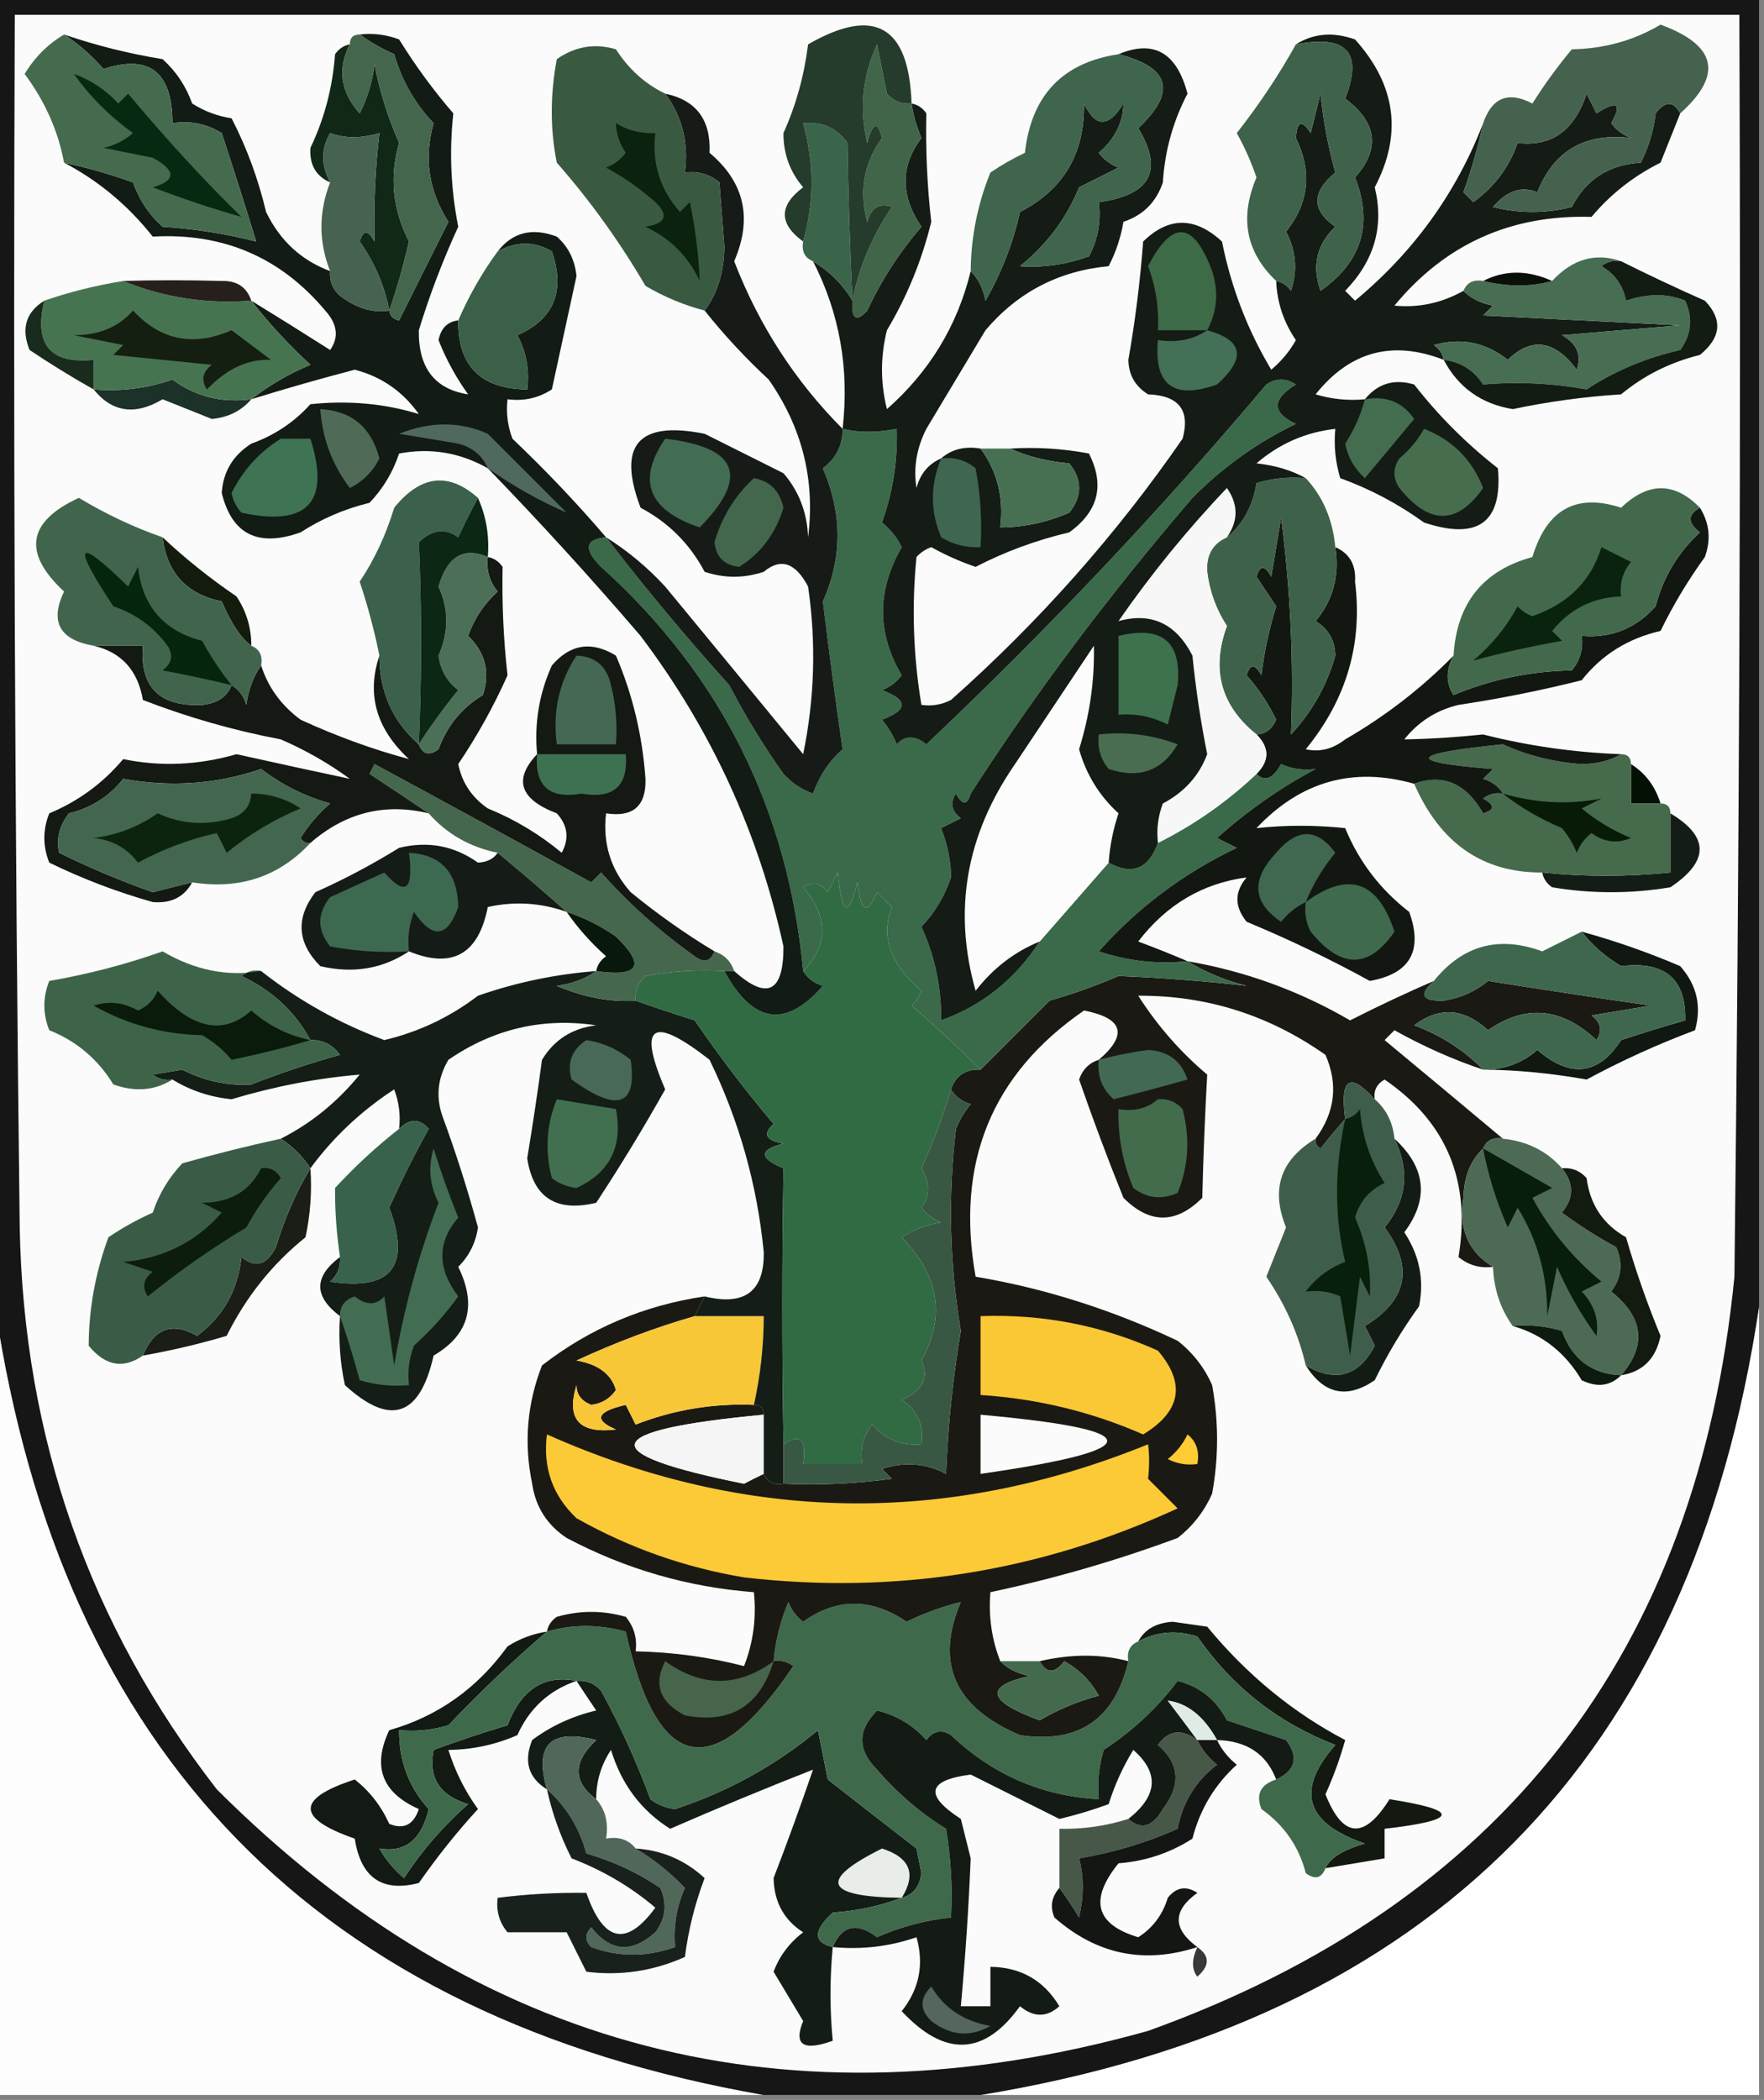 <?xml version="1.0" encoding="UTF-8"?>
<!DOCTYPE svg PUBLIC "-//W3C//DTD SVG 1.1//EN" "http://www.w3.org/Graphics/SVG/1.1/DTD/svg11.dtd">
<svg xmlns="http://www.w3.org/2000/svg" version="1.1" width="179px" height="213px" style="shape-rendering:geometricPrecision; text-rendering:geometricPrecision; image-rendering:optimizeQuality; fill-rule:evenodd; clip-rule:evenodd" xmlns:xlink="http://www.w3.org/1999/xlink">
<rect width="100%" height="100%" fill="#808080" stroke="none"/>
<g><path style="opacity:1" fill="#fefefe" d="M 178.5,132.5 C 178.5,159.167 178.5,185.833 178.5,212.5C 152.167,212.5 125.833,212.5 99.5,212.5C 145.333,205.001 171.667,178.334 178.5,132.5 Z"/></g>
<g><path style="opacity:1" fill="#fdfdfd" d="M -0.5,132.5 C 6.247,177.914 32.247,204.58 77.5,212.5C 51.5,212.5 25.5,212.5 -0.5,212.5C -0.5,185.833 -0.5,159.167 -0.5,132.5 Z"/></g>
<g><path style="opacity:1" fill="#161616" d="M -0.5,-0.5 C 59.167,-0.5 118.833,-0.5 178.5,-0.5C 178.5,43.833 178.5,88.167 178.5,132.5C 171.667,178.334 145.333,205.001 99.5,212.5C 92.167,212.5 84.833,212.5 77.5,212.5C 32.247,204.58 6.247,177.914 -0.5,132.5C -0.5,88.167 -0.5,43.833 -0.5,-0.5 Z"/></g>
<g><path style="opacity:1" fill="#fbfbfb" d="M 1.5,1.5 C 59.833,1.5 118.167,1.5 176.5,1.5C 176.667,44.168 176.5,86.835 176,129.5C 172.24,167.584 152.407,193.084 116.5,206C 80.08,216.188 48.58,208.021 22,181.5C 9.069,164.819 2.403,145.819 2,124.5C 1.5,83.501 1.333,42.501 1.5,1.5 Z"/></g>
<g><path style="opacity:1" fill="#141c16" d="M 58.5,170.5 C 59.496,170.414 60.329,170.748 61,171.5C 62.941,175.048 64.607,178.714 66,182.5C 66.725,183.059 67.558,183.392 68.5,183.5C 73.859,181.738 78.692,179.072 83,175.5C 83.333,177.167 83.667,178.833 84,180.5C 87.03,182.872 90.03,185.205 93,187.5C 93.167,188.333 93.333,189.167 93.5,190C 93.316,191.376 92.649,192.209 91.5,192.5C 89.369,193.314 87.036,193.814 84.5,194C 82.51,195.84 82.51,197.007 84.5,197.5C 84.199,200.716 84.199,203.882 84.5,207C 81.507,208.088 80.507,207.421 81.5,205C 80.5,203.333 79.5,201.667 78.5,200C 79.101,198.395 80.101,197.062 81.5,196C 79.55,194.756 78.55,192.923 78.5,190.5C 79.915,186.822 81.248,183.155 82.5,179.5C 77.696,181.384 72.863,183.384 68,185.5C 65.057,183.645 63.057,180.979 62,177.5C 60.991,179.025 60.491,180.692 60.5,182.5C 58.122,180.737 58.122,178.737 60.5,176.5C 55.857,175.31 54.19,176.976 55.5,181.5C 53.623,180.341 53.123,178.674 54,176.5C 55.916,175.072 58.083,174.072 60.5,173.5C 59.807,172.482 59.141,171.482 58.5,170.5 Z"/></g>
<g><path style="opacity:1" fill="#121a13" d="M 55.5,165.5 C 52.036,168.462 48.703,171.629 45.5,175C 43.866,175.494 42.199,175.66 40.5,175.5C 40.486,178.627 41.486,181.293 43.5,183.5C 42.77,186.616 41.103,187.949 38.5,187.5C 39.145,188.646 39.978,189.646 41,190.5C 42.812,187.72 44.979,185.22 47.5,183C 44.606,182.131 43.439,180.298 44,177.5C 46.447,176.594 48.947,175.761 51.5,175C 52.891,171.353 55.224,169.853 58.5,170.5C 55.719,171.446 53.719,173.279 52.5,176C 50.26,176.977 47.927,177.477 45.5,177.5C 46.179,179.668 47.179,181.668 48.5,183.5C 46.403,185.781 44.403,188.281 42.5,191C 38.774,191.961 36.608,190.461 36,186.5C 30.041,184.431 30.041,182.431 36,180.5C 37.52,181.697 38.687,183.197 39.5,185C 40.965,185.601 41.965,185.101 42.5,183.5C 38.754,181.843 37.754,179.177 39.5,175.5C 44.421,174.096 48.421,171.263 51.5,167C 52.745,166.209 54.078,165.709 55.5,165.5 Z"/></g>
<g><path style="opacity:1" fill="#131910" d="M 134.5,189.5 C 134.96,188.459 136.293,187.625 138.5,187C 132.443,184.932 131.443,181.599 135.5,177C 129.702,174.768 125.035,171.102 121.5,166C 119.402,165.322 117.402,165.489 115.5,166.5C 116.152,165.275 117.319,164.608 119,164.5C 120.167,164.667 121.333,164.833 122.5,165C 126.518,169.873 131.184,173.706 136.5,176.5C 135.976,178.383 135.309,180.216 134.5,182C 136.26,186.452 138.426,186.619 141,182.5C 148.22,183.631 148.053,184.631 140.5,185.5C 140.5,186.5 140.5,187.5 140.5,188.5C 138.5,188.833 136.5,189.167 134.5,189.5 Z"/></g>
<g><path style="opacity:1" fill="#3e6a4b" d="M 114.5,168.5 C 114.328,167.508 114.662,166.842 115.5,166.5C 117.402,165.489 119.402,165.322 121.5,166C 125.035,171.102 129.702,174.768 135.5,177C 131.443,181.599 132.443,184.932 138.5,187C 136.293,187.625 134.96,188.459 134.5,189.5C 134.103,190.525 133.437,190.692 132.5,190C 131.81,187.304 130.31,185.137 128,183.5C 127.415,182.002 127.915,181.002 129.5,180.5C 131.476,179.573 131.809,178.24 130.5,176.5C 128.5,175.833 126.5,175.167 124.5,174.5C 123.408,172.404 121.741,171.071 119.5,170.5C 117.448,173.226 114.948,175.56 112,177.5C 111.506,179.134 111.34,180.801 111.5,182.5C 105.745,182.189 100.745,180.022 96.5,176C 95.551,175.383 94.718,175.549 94,176.5C 92.663,174.996 90.996,173.996 89,173.5C 87,175.5 87,177.5 89,179.5C 91.039,181.874 93.372,183.874 96,185.5C 96.498,188.482 96.665,191.482 96.5,194.5C 93.882,194.779 91.382,195.446 89,196.5C 86.955,194.957 85.455,195.29 84.5,197.5C 82.51,197.007 82.51,195.84 84.5,194C 87.036,193.814 89.369,193.314 91.5,192.5C 92.649,192.209 93.316,191.376 93.5,190C 93.333,189.167 93.167,188.333 93,187.5C 90.03,185.205 87.03,182.872 84,180.5C 83.667,178.833 83.333,177.167 83,175.5C 78.692,179.072 73.859,181.738 68.5,183.5C 67.558,183.392 66.725,183.059 66,182.5C 64.607,178.714 62.941,175.048 61,171.5C 60.329,170.748 59.496,170.414 58.5,170.5C 55.224,169.853 52.891,171.353 51.5,175C 48.947,175.761 46.447,176.594 44,177.5C 43.439,180.298 44.606,182.131 47.5,183C 44.979,185.22 42.812,187.72 41,190.5C 39.978,189.646 39.145,188.646 38.5,187.5C 41.103,187.949 42.77,186.616 43.5,183.5C 41.486,181.293 40.486,178.627 40.5,175.5C 42.199,175.66 43.866,175.494 45.5,175C 48.703,171.629 52.036,168.462 55.5,165.5C 58.078,164.746 60.744,164.746 63.5,165.5C 66.686,179.883 72.353,181.05 80.5,169C 79.906,168.536 79.239,168.369 78.5,168.5C 78.687,166.436 79.187,164.436 80,162.5C 80.308,163.308 80.808,163.975 81.5,164.5C 84.9,162.067 88.4,162.067 92,164.5C 93.8,163.622 95.633,162.955 97.5,162.5C 94.862,168.693 96.862,173.193 103.5,176C 109.445,176.894 113.112,174.394 114.5,168.5 Z"/></g>
<g><path style="opacity:1" fill="#1b1913" d="M 120.5,97.5 C 126.347,98.505 131.847,100.505 137,103.5C 139.833,102.061 142.666,100.728 145.5,99.5C 143.946,100.895 144.279,101.561 146.5,101.5C 148.187,101.24 149.687,100.573 151,99.5C 156.447,100.364 161.947,101.197 167.5,102C 165.5,102.333 163.5,102.667 161.5,103C 162.451,103.718 162.617,104.551 162,105.5C 158.471,102.185 154.805,101.851 151,104.5C 148.553,102.251 146.053,102.084 143.5,104C 146.239,105.026 148.572,106.526 150.5,108.5C 147.445,107.476 144.445,106.143 141.5,104.5C 141.167,104.833 140.833,105.167 140.5,105.5C 144.531,108.841 148.531,112.175 152.5,115.5C 151.508,115.328 150.842,115.662 150.5,116.5C 149.223,117.694 148.556,119.36 148.5,121.5C 148.006,124.658 149.006,126.991 151.5,128.5C 150.178,128.67 149.011,128.337 148,127.5C 149.283,119.801 146.783,113.801 140.5,109.5C 139.702,109.957 139.369,110.624 139.5,111.5C 136.956,108.693 135.956,109.36 136.5,113.5C 135.685,114.429 134.852,115.429 134,116.5C 133.601,116.272 133.435,115.938 133.5,115.5C 135.472,112.821 135.805,109.988 134.5,107C 128.767,102.96 122.434,100.96 115.5,101C 117.469,104.071 119.803,106.737 122.5,109C 122.272,113.096 122.105,117.263 122,121.5C 119.333,124.167 116.667,124.167 114,121.5C 112.402,117.539 110.902,113.539 109.5,109.5C 109.855,108.478 110.522,107.811 111.5,107.5C 114.477,104.945 113.977,103.278 110,102.5C 100.612,108.969 96.945,117.969 99,129.5C 106.002,130.678 112.835,132.845 119.5,136C 121.049,137.214 122.215,138.714 123,140.5C 123.667,144.167 123.667,147.833 123,151.5C 122.215,153.286 121.049,154.786 119.5,156C 113.283,158.304 106.949,160.137 100.5,161.5C 100.298,163.95 100.631,166.283 101.5,168.5C 102.263,169.268 103.263,169.768 104.5,170C 99.826,171.04 100.159,172.54 105.5,174.5C 107.385,173.391 109.385,172.557 111.5,172C 110.667,170.5 109.5,169.333 108,168.5C 107.023,169.774 106.189,169.774 105.5,168.5C 108.683,167.756 111.683,167.756 114.5,168.5C 113.112,174.394 109.445,176.894 103.5,176C 96.862,173.193 94.862,168.693 97.5,162.5C 95.633,162.955 93.8,163.622 92,164.5C 88.4,162.067 84.9,162.067 81.5,164.5C 80.808,163.975 80.308,163.308 80,162.5C 79.187,164.436 78.687,166.436 78.5,168.5C 79.239,168.369 79.906,168.536 80.5,169C 72.353,181.05 66.686,179.883 63.5,165.5C 60.744,164.746 58.078,164.746 55.5,165.5C 55.611,164.883 55.944,164.383 56.5,164C 58.833,163.333 61.167,163.333 63.5,164C 64.337,165.011 64.67,166.178 64.5,167.5C 68.318,167.584 71.985,168.084 75.5,169C 76.435,166.619 76.768,164.119 76.5,161.5C 69.806,160.992 63.472,159.158 57.5,156C 55.513,154.681 54.346,152.848 54,150.5C 53.146,146.375 53.48,142.375 55,138.5C 59.845,134.74 65.345,132.407 71.5,131.5C 71.167,132.167 70.833,132.833 70.5,133.5C 66.503,134.651 62.503,136.151 58.5,138C 60.715,138.388 62.048,139.388 62.5,141C 61.892,141.87 61.059,142.37 60,142.5C 58.989,142.108 58.489,141.441 58.5,140.5C 57.437,143.944 58.771,145.444 62.5,145C 60.205,144.016 60.539,143.183 63.5,142.5C 63.833,143.167 64.167,143.833 64.5,144.5C 68.356,142.997 72.356,142.33 76.5,142.5C 77.167,142.5 77.5,142.833 77.5,143.5C 60.741,145.071 60.075,147.404 75.5,150.5C 76.183,150.137 76.85,149.804 77.5,149.5C 77.842,150.338 78.508,150.672 79.5,150.5C 83.182,150.665 86.848,150.499 90.5,150C 90.167,149.667 89.833,149.333 89.5,149C 91.769,148.242 93.936,148.409 96,149.5C 96.195,144.582 96.695,139.749 97.5,135C 96.356,128.248 96.189,121.414 97,114.5C 97.374,113.584 97.874,112.75 98.5,112C 97.584,111.722 96.918,111.222 96.5,110.5C 96.973,109.094 97.973,108.427 99.5,108.5C 101.812,106.188 104.146,103.854 106.5,101.5C 108.889,100.82 111.222,99.986 113.5,99C 117.857,99.175 122.191,99.508 126.5,100C 124.277,99.434 122.277,98.6 120.5,97.5 Z"/></g>
<g><path style="opacity:1" fill="#46654b" d="M 78.5,168.5 C 77.119,173.057 74.119,174.891 69.5,174C 66.941,172.677 66.275,170.843 67.5,168.5C 71.2,171.158 74.866,171.158 78.5,168.5 Z"/></g>
<g><path style="opacity:1" fill="#446a4d" d="M 101.5,168.5 C 102.833,168.5 104.167,168.5 105.5,168.5C 106.189,169.774 107.023,169.774 108,168.5C 109.5,169.333 110.667,170.5 111.5,172C 109.385,172.557 107.385,173.391 105.5,174.5C 100.159,172.54 99.826,171.04 104.5,170C 103.263,169.768 102.263,169.268 101.5,168.5 Z"/></g>
<g><path style="opacity:1" fill="#fecc35" d="M 120.5,145.5 C 121.404,146.209 121.737,147.209 121.5,148.5C 120.448,148.649 119.448,148.483 118.5,148C 119.381,147.292 120.047,146.458 120.5,145.5 Z"/></g>
<g><path style="opacity:1" fill="#fcca36" d="M 55.5,145.5 C 75.69,154.476 96.023,154.81 116.5,146.5C 116.64,147.569 116.64,148.736 116.5,150C 117.5,151 118.5,152 119.5,153C 105.521,159.441 90.855,161.774 75.5,160C 69.478,158.993 63.811,156.993 58.5,154C 56.069,151.695 55.069,148.862 55.5,145.5 Z"/></g>
<g><path style="opacity:1" fill="#fcfbfc" d="M 99.5,143.5 C 116.634,145.044 116.634,147.044 99.5,149.5C 99.5,147.5 99.5,145.5 99.5,143.5 Z"/></g>
<g><path style="opacity:1" fill="#f6f5f6" d="M 77.5,143.5 C 77.5,145.5 77.5,147.5 77.5,149.5C 76.85,149.804 76.183,150.137 75.5,150.5C 60.075,147.404 60.741,145.071 77.5,143.5 Z"/></g>
<g><path style="opacity:1" fill="#4d6b54" d="M 152.5,115.5 C 154.967,115.755 156.967,116.755 158.5,118.5C 159.728,120.01 159.728,121.51 158.5,123C 160.249,124.292 162.082,125.458 164,126.5C 164.72,128.112 164.554,129.612 163.5,131C 166.79,133.638 167.123,136.471 164.5,139.5C 161.532,139.374 159.532,137.874 158.5,135C 156.866,134.506 155.199,134.34 153.5,134.5C 152.262,132.786 151.595,130.786 151.5,128.5C 149.006,126.991 148.006,124.658 148.5,121.5C 148.556,119.36 149.223,117.694 150.5,116.5C 150.842,115.662 151.508,115.328 152.5,115.5 Z"/></g>
<g><path style="opacity:1" fill="#0d1a0f" d="M 153.5,134.5 C 155.199,134.34 156.866,134.506 158.5,135C 159.532,137.874 161.532,139.374 164.5,139.5C 163.399,140.598 162.066,140.765 160.5,140C 158.825,137.181 156.491,135.348 153.5,134.5 Z"/></g>
<g><path style="opacity:1" fill="#1b1d17" d="M 31.5,118.5 C 31.663,120.857 31.497,123.19 31,125.5C 27.634,128.207 24.968,131.54 23,135.5C 20.222,136.325 17.389,136.992 14.5,137.5C 15.638,134.733 17.472,134.066 20,135.5C 22.642,133.542 24.142,130.876 24.5,127.5C 25.906,128.668 27.072,128.335 28,126.5C 28.875,123.599 30.042,120.932 31.5,118.5 Z"/></g>
<g><path style="opacity:1" fill="#131a10" d="M 158.5,118.5 C 159.496,118.414 160.329,118.748 161,119.5C 161.341,122.187 162.674,124.187 165,125.5C 165.98,128.898 167.146,132.231 168.5,135.5C 168.035,137.808 166.701,139.142 164.5,139.5C 167.123,136.471 166.79,133.638 163.5,131C 164.554,129.612 164.72,128.112 164,126.5C 162.082,125.458 160.249,124.292 158.5,123C 159.728,121.51 159.728,120.01 158.5,118.5 Z"/></g>
<g><path style="opacity:1" fill="#fac834" d="M 99.5,133.5 C 105.8,133.271 111.8,134.438 117.5,137C 120.346,140.333 119.846,143.166 116,145.5C 110.755,143.201 105.255,141.868 99.5,141.5C 99.5,138.833 99.5,136.167 99.5,133.5 Z"/></g>
<g><path style="opacity:1" fill="#f8c738" d="M 70.5,133.5 C 72.833,133.5 75.167,133.5 77.5,133.5C 77.492,136.545 77.159,139.545 76.5,142.5C 72.356,142.33 68.356,142.997 64.5,144.5C 64.167,143.833 63.833,143.167 63.5,142.5C 60.539,143.183 60.205,144.016 62.5,145C 58.771,145.444 57.437,143.944 58.5,140.5C 58.489,141.441 58.989,142.108 60,142.5C 61.059,142.37 61.892,141.87 62.5,141C 62.048,139.388 60.715,138.388 58.5,138C 62.503,136.151 66.503,134.651 70.5,133.5 Z"/></g>
<g><path style="opacity:1" fill="#151d17" d="M 26.5,98.5 C 30.296,101.482 34.463,103.815 39,105.5C 42.488,104.673 45.654,103.173 48.5,101C 52.405,99.641 56.405,98.808 60.5,98.5C 59.392,99.29 58.058,99.79 56.5,100C 59.305,101.176 61.972,101.676 64.5,101.5C 66.369,102.165 68.369,102.831 70.5,103.5C 73.014,107.172 75.681,110.672 78.5,114C 77.366,115.016 77.699,115.683 79.5,116C 77.009,116.626 77.009,117.459 79.5,118.5C 79.348,127.751 79.348,137.084 79.5,146.5C 79.5,147.833 79.5,149.167 79.5,150.5C 78.508,150.672 77.842,150.338 77.5,149.5C 77.5,147.5 77.5,145.5 77.5,143.5C 77.5,142.833 77.167,142.5 76.5,142.5C 77.159,139.545 77.492,136.545 77.5,133.5C 75.167,133.5 72.833,133.5 70.5,133.5C 70.833,132.833 71.167,132.167 71.5,131.5C 75.57,132.492 77.57,130.992 77.5,127C 76.832,120.159 74.998,113.659 72,107.5C 66.172,102.939 64.672,103.939 67.5,110.5C 65.279,114.449 62.946,118.283 60.5,122C 56.446,122.981 54.112,121.481 53.5,117.5C 54.047,114.174 54.547,110.84 55,107.5C 56.236,105.462 58.069,104.295 60.5,104C 55.074,103.195 50.074,104.361 45.5,107.5C 44.359,109.421 44.192,111.421 45,113.5C 46.319,117.108 47.486,120.775 48.5,124.5C 48.278,126.055 47.611,127.389 46.5,128.5C 48.416,132.406 47.582,135.406 44,137.5C 42.602,143.708 39.602,144.708 35,140.5C 34.503,138.19 34.337,135.857 34.5,133.5C 31.833,131.5 31.833,129.5 34.5,127.5C 34.586,128.496 34.252,129.329 33.5,130C 39.711,130.952 41.711,128.452 39.5,122.5C 40.713,119.79 42.046,117.124 43.5,114.5C 42.575,113.438 41.575,113.438 40.5,114.5C 40.657,113.127 40.49,111.793 40,110.5C 36.641,112.695 33.807,115.362 31.5,118.5C 30.694,117.272 29.694,116.272 28.5,115.5C 31.563,113.949 34.23,111.782 36.5,109C 32.16,109.367 27.827,110.201 23.5,111.5C 21.307,111.281 19.307,110.615 17.5,109.5C 16.761,109.631 16.094,109.464 15.5,109C 16.5,108.833 17.5,108.667 18.5,108.5C 20.771,109.656 23.105,110.156 25.5,110C 28.44,108.848 31.44,107.848 34.5,107C 33.756,105.961 32.756,105.461 31.5,105.5C 29.946,102.626 27.613,100.46 24.5,99C 25.094,98.536 25.761,98.369 26.5,98.5 Z"/></g>
<g><path style="opacity:1" fill="#436d52" d="M 34.5,133.5 C 34.47,132.503 34.97,131.836 36,131.5C 37.15,132.424 38.15,132.424 39,131.5C 39.333,133.833 39.667,136.167 40,138.5C 40.959,132.829 42.459,127.329 44.5,122C 43.591,120.211 43.424,118.377 44,116.5C 44.735,118.871 45.568,121.205 46.5,123.5C 44.353,126.001 44.353,128.668 46.5,131.5C 45.185,133.316 43.685,134.983 42,136.5C 41.51,137.793 41.343,139.127 41.5,140.5C 39.801,140.66 38.134,140.494 36.5,140C 35.883,137.723 35.216,135.556 34.5,133.5 Z"/></g>
<g><path style="opacity:1" fill="#081d0a" d="M 150.5,116.5 C 152.822,117.815 155.155,119.148 157.5,120.5C 156.833,120.833 156.167,121.167 155.5,121.5C 157.267,124.77 159.6,127.603 162.5,130C 161.833,130.333 161.167,130.667 160.5,131C 161.765,132.337 162.265,133.837 162,135.5C 160.414,133.33 159.08,130.996 158,128.5C 157.667,130.167 157.333,131.833 157,133.5C 157.048,129.479 156.048,125.813 154,122.5C 153.667,123.167 153.333,123.833 153,124.5C 151.856,121.92 151.022,119.253 150.5,116.5 Z"/></g>
<g><path style="opacity:1" fill="#38624c" d="M 34.5,127.5 C 34.149,125.131 33.982,122.797 34,120.5C 36.037,118.294 38.203,116.294 40.5,114.5C 41.575,113.438 42.575,113.438 43.5,114.5C 42.046,117.124 40.713,119.79 39.5,122.5C 41.711,128.452 39.711,130.952 33.5,130C 34.252,129.329 34.586,128.496 34.5,127.5 Z"/></g>
<g><path style="opacity:1" fill="#131c14" d="M 141.5,115.5 C 144.7,118.438 145.034,121.605 142.5,125C 144.037,127.313 144.537,129.813 144,132.5C 142.283,134.873 140.783,137.373 139.5,140C 136.675,141.926 134.341,141.426 132.5,138.5C 135.537,140.265 137.87,139.598 139.5,136.5C 139.167,135.833 138.833,135.167 138.5,134.5C 142.809,131.885 143.476,128.552 140.5,124.5C 142.75,121.767 143.083,118.767 141.5,115.5 Z"/></g>
<g><path style="opacity:1" fill="#306b43" d="M 99.5,108.5 C 97.973,108.427 96.973,109.094 96.5,110.5C 95.732,113.123 94.732,115.789 93.5,118.5C 94.39,119.955 94.39,121.289 93.5,122.5C 94.025,123.192 94.692,123.692 95.5,124C 94.062,124.219 92.729,124.719 91.5,125.5C 95.302,129.401 95.969,133.568 93.5,138C 94.299,139.749 93.632,141.082 91.5,142C 93.107,143.049 93.773,144.549 93.5,146.5C 91.508,146.672 89.841,146.005 88.5,144.5C 87.571,145.689 87.238,147.022 87.5,148.5C 85.5,148.5 83.5,148.5 81.5,148.5C 81.869,146.007 81.203,145.34 79.5,146.5C 79.348,137.084 79.348,127.751 79.5,118.5C 77.009,117.459 77.009,116.626 79.5,116C 77.699,115.683 77.366,115.016 78.5,114C 75.681,110.672 73.014,107.172 70.5,103.5C 68.369,102.831 66.369,102.165 64.5,101.5C 64.414,100.504 64.748,99.671 65.5,99C 68.146,98.503 70.813,98.336 73.5,98.5C 76.397,103.832 79.73,104.332 83.5,100C 82.584,99.722 81.918,99.222 81.5,98.5C 84.072,95.859 84.072,93.026 81.5,90C 82.449,89.383 83.282,89.549 84,90.5C 84.333,89.833 84.667,89.167 85,88.5C 85.419,92.852 86.085,93.185 87,89.5C 87.359,92.544 88.025,92.878 89,90.5C 89.5,91 90,91.5 90.5,92C 89.34,94.998 90.34,97.831 93.5,100.5C 93.291,101.086 92.957,101.586 92.5,102C 94.979,104.136 97.312,106.303 99.5,108.5 Z"/></g>
<g><path style="opacity:1" fill="#3e5e4b" d="M 139.5,111.5 C 140.674,112.514 141.34,113.847 141.5,115.5C 143.083,118.767 142.75,121.767 140.5,124.5C 143.476,128.552 142.809,131.885 138.5,134.5C 138.833,135.167 139.167,135.833 139.5,136.5C 137.87,139.598 135.537,140.265 132.5,138.5C 131.771,135.341 130.437,132.341 128.5,129.5C 129.167,127.833 129.833,126.167 130.5,124.5C 128.929,120.642 129.929,117.642 133.5,115.5C 133.435,115.938 133.601,116.272 134,116.5C 134.852,115.429 135.685,114.429 136.5,113.5C 135.956,109.36 136.956,108.693 139.5,111.5 Z"/></g>
<g><path style="opacity:1" fill="#081f0c" d="M 136.5,113.5 C 137.117,113.389 137.617,113.056 138,112.5C 138.21,115.234 139.044,117.734 140.5,120C 138.968,120.7 137.968,121.866 137.5,123.5C 138.654,126.102 139.154,128.768 139,131.5C 138.667,130.833 138.333,130.167 138,129.5C 137.667,132.167 137.333,134.833 137,137.5C 136.667,135.5 136.333,133.5 136,131.5C 134.992,131.018 133.825,130.852 132.5,131C 133.551,129.615 134.884,128.615 136.5,128C 135.402,123.434 135.402,118.601 136.5,113.5 Z"/></g>
<g><path style="opacity:1" fill="#3a5c46" d="M 28.5,115.5 C 29.694,116.272 30.694,117.272 31.5,118.5C 30.042,120.932 28.875,123.599 28,126.5C 27.072,128.335 25.906,128.668 24.5,127.5C 24.142,130.876 22.642,133.542 20,135.5C 17.472,134.066 15.638,134.733 14.5,137.5C 12.511,138.887 10.678,138.553 9,136.5C 9.011,132.775 9.677,129.108 11,125.5C 12.419,124.54 13.919,123.707 15.5,123C 16.13,121.108 17.13,119.441 18.5,118C 21.845,117.057 25.178,116.223 28.5,115.5 Z"/></g>
<g><path style="opacity:1" fill="#0c1d0d" d="M 26.5,118.5 C 27.376,118.369 28.043,118.702 28.5,119.5C 27.139,121.028 25.972,122.695 25,124.5C 21.462,126.628 18.129,128.962 15,131.5C 14.383,130.551 14.549,129.718 15.5,129C 14.5,128.667 13.5,128.333 12.5,128C 16.542,127.658 19.875,125.992 22.5,123C 21.833,122.667 21.167,122.333 20.5,122C 23.345,121.992 25.345,120.825 26.5,118.5 Z"/></g>
<g><path style="opacity:1" fill="#436c4d" d="M 117.5,111.5 C 118.496,111.414 119.329,111.748 120,112.5C 120.777,115.429 120.61,118.263 119.5,121C 117.888,121.72 116.388,121.554 115,120.5C 113.921,117.937 113.421,115.271 113.5,112.5C 115.099,112.768 116.432,112.434 117.5,111.5 Z"/></g>
<g><path style="opacity:1" fill="#385844" d="M 96.5,110.5 C 96.918,111.222 97.584,111.722 98.5,112C 97.874,112.75 97.374,113.584 97,114.5C 96.189,121.414 96.356,128.248 97.5,135C 96.695,139.749 96.195,144.582 96,149.5C 93.936,148.409 91.769,148.242 89.5,149C 89.833,149.333 90.167,149.667 90.5,150C 86.848,150.499 83.182,150.665 79.5,150.5C 79.5,149.167 79.5,147.833 79.5,146.5C 81.203,145.34 81.869,146.007 81.5,148.5C 83.5,148.5 85.5,148.5 87.5,148.5C 87.238,147.022 87.571,145.689 88.5,144.5C 89.841,146.005 91.508,146.672 93.5,146.5C 93.773,144.549 93.107,143.049 91.5,142C 93.632,141.082 94.299,139.749 93.5,138C 95.969,133.568 95.302,129.401 91.5,125.5C 92.729,124.719 94.062,124.219 95.5,124C 94.692,123.692 94.025,123.192 93.5,122.5C 94.39,121.289 94.39,119.955 93.5,118.5C 94.732,115.789 95.732,113.123 96.5,110.5 Z"/></g>
<g><path style="opacity:1" fill="#426f50" d="M 56.5,111.5 C 58.5,111.833 60.5,112.167 62.5,112.5C 63.226,116.271 61.893,118.937 58.5,120.5C 57.558,120.392 56.725,120.059 56,119.5C 55.278,116.739 55.445,114.073 56.5,111.5 Z"/></g>
<g><path style="opacity:1" fill="#486958" d="M 59.5,105.5 C 61.17,105.751 62.67,106.418 64,107.5C 64.662,112.202 62.662,112.869 58,109.5C 57.516,107.807 58.016,106.473 59.5,105.5 Z"/></g>
<g><path style="opacity:1" fill="#426953" d="M 111.5,107.5 C 113.126,107.062 114.793,106.728 116.5,106.5C 118.552,106.616 119.885,107.616 120.5,109.5C 117.973,110.214 115.473,110.88 113,111.5C 111.812,110.437 111.312,109.103 111.5,107.5 Z"/></g>
<g><path style="opacity:1" fill="#101811" d="M 160.5,94.5 C 163.934,95.447 167.267,96.614 170.5,98C 172.187,99.913 172.687,102.08 172,104.5C 168.212,105.922 164.546,107.589 161,109.5C 157.343,108.853 153.843,108.519 150.5,108.5C 152.6,108.523 154.433,107.856 156,106.5C 159.373,109.39 162.206,109.057 164.5,105.5C 166.686,104.779 168.853,104.113 171,103.5C 171.112,99.291 168.945,97.457 164.5,98C 162.907,97.051 161.574,95.885 160.5,94.5 Z"/></g>
<g><path style="opacity:1" fill="#3f674d" d="M 160.5,94.5 C 161.574,95.885 162.907,97.051 164.5,98C 168.945,97.457 171.112,99.291 171,103.5C 168.853,104.113 166.686,104.779 164.5,105.5C 162.206,109.057 159.373,109.39 156,106.5C 154.433,107.856 152.6,108.523 150.5,108.5C 148.572,106.526 146.239,105.026 143.5,104C 146.053,102.084 148.553,102.251 151,104.5C 154.805,101.851 158.471,102.185 162,105.5C 162.617,104.551 162.451,103.718 161.5,103C 163.5,102.667 165.5,102.333 167.5,102C 161.947,101.197 156.447,100.364 151,99.5C 149.687,100.573 148.187,101.24 146.5,101.5C 144.279,101.561 143.946,100.895 145.5,99.5C 148.421,95.878 152.088,94.878 156.5,96.5C 157.86,95.82 159.193,95.153 160.5,94.5 Z"/></g>
<g><path style="opacity:1" fill="#3d6449" d="M 26.5,98.5 C 25.761,98.369 25.094,98.536 24.5,99C 27.613,100.46 29.946,102.626 31.5,105.5C 32.756,105.461 33.756,105.961 34.5,107C 31.44,107.848 28.44,108.848 25.5,110C 23.105,110.156 20.771,109.656 18.5,108.5C 17.5,108.667 16.5,108.833 15.5,109C 16.094,109.464 16.761,109.631 17.5,109.5C 15.712,110.622 13.712,110.789 11.5,110C 9.945,107.445 7.778,105.612 5,104.5C 4.333,102.833 4.333,101.167 5,99.5C 8.946,98.82 12.78,97.82 16.5,96.5C 19.767,98.418 23.101,99.084 26.5,98.5 Z"/></g>
<g><path style="opacity:1" fill="#0b1b0b" d="M 31.5,105.5 C 28.977,106.254 26.311,106.92 23.5,107.5C 22.646,106.478 21.646,105.645 20.5,105C 16.565,104.916 12.898,103.916 9.5,102C 11.035,101.504 12.535,101.67 14,102.5C 14.945,102.095 15.612,101.428 16,100.5C 19.488,104.388 22.654,105.054 25.5,102.5C 27.243,104.038 29.243,105.038 31.5,105.5 Z"/></g>
<g><path style="opacity:1" fill="#45674d" d="M 72.5,96.5 C 73.5,96.833 74.167,97.5 74.5,98.5C 74.167,98.5 73.833,98.5 73.5,98.5C 70.813,98.336 68.146,98.503 65.5,99C 64.748,99.671 64.414,100.504 64.5,101.5C 61.972,101.676 59.305,101.176 56.5,100C 58.058,99.79 59.392,99.29 60.5,98.5C 64.876,99.112 65.543,97.946 62.5,95C 60.922,93.906 59.255,93.072 57.5,92.5C 55.153,90.419 52.82,88.419 50.5,86.5C 47.669,85.921 45.336,84.588 43.5,82.5C 41.534,81.166 39.534,79.832 37.5,78.5C 37.667,78.167 37.833,77.833 38,77.5C 45.294,81.434 52.627,85.434 60,89.5C 60.333,89.167 60.667,88.833 61,88.5C 63.802,91.666 66.969,94.499 70.5,97C 71.437,97.692 72.103,97.525 72.5,96.5 Z"/></g>
<g><path style="opacity:1" fill="#08180c" d="M 57.5,92.5 C 59.255,93.072 60.922,93.906 62.5,95C 65.543,97.946 64.876,99.112 60.5,98.5C 60.611,97.883 60.944,97.383 61.5,97C 59.959,95.629 58.625,94.129 57.5,92.5 Z"/></g>
<g><path style="opacity:1" fill="#3a6a49" d="M 105.5,95.5 C 107.862,92.808 110.196,90.141 112.5,87.5C 114.876,88.817 116.543,88.15 117.5,85.5C 121.183,83.659 124.516,81.326 127.5,78.5C 128.329,79.332 129.162,78.999 130,77.5C 131.008,77.982 132.175,78.148 133.5,78C 129.911,79.914 126.578,82.248 123.5,85C 124.167,85.333 124.833,85.667 125.5,86C 120.102,88.57 115.435,92.07 111.5,96.5C 114.428,97.484 117.428,97.817 120.5,97.5C 122.277,98.6 124.277,99.434 126.5,100C 122.191,99.508 117.857,99.175 113.5,99C 111.222,99.986 108.889,100.82 106.5,101.5C 104.146,103.854 101.812,106.188 99.5,108.5C 97.312,106.303 94.979,104.136 92.5,102C 92.957,101.586 93.291,101.086 93.5,100.5C 90.34,97.831 89.34,94.998 90.5,92C 90,91.5 89.5,91 89,90.5C 88.025,92.878 87.359,92.544 87,89.5C 86.085,93.185 85.419,92.852 85,88.5C 84.667,89.167 84.333,89.833 84,90.5C 83.282,89.549 82.449,89.383 81.5,90C 84.072,93.026 84.072,95.859 81.5,98.5C 79.975,82.117 73.142,68.45 61,57.5C 59.188,55.696 59.354,54.696 61.5,54.5C 65.432,59.608 69.599,64.608 74,69.5C 75.635,72.632 77.468,75.632 79.5,78.5C 80.328,79.415 81.328,80.081 82.5,80.5C 83.141,78.704 84.141,77.204 85.5,76C 84.783,71.046 84.117,66.046 83.5,61C 85.476,56.598 85.476,52.098 83.5,47.5C 84.853,46.476 85.52,45.143 85.5,43.5C 87.125,43.893 88.958,43.893 91,43.5C 91.099,46.74 90.599,49.906 89.5,53C 90.357,53.689 91.023,54.522 91.5,55.5C 88.97,59.889 88.97,64.222 91.5,68.5C 90.975,69.192 90.308,69.692 89.5,70C 92.167,71 92.167,72 89.5,73C 90.126,73.75 90.626,74.584 91,75.5C 91.85,74.576 92.85,74.576 94,75.5C 106.219,63.95 117.719,51.783 128.5,39C 129.5,38.333 130.5,38.333 131.5,39C 129.043,40.512 129.043,41.846 131.5,43C 127.594,44.875 124.094,47.375 121,50.5C 112.496,60.399 104.996,70.399 98.5,80.5C 98.154,81.696 97.654,81.696 97,80.5C 96.383,81.449 96.549,82.282 97.5,83C 96.833,83.333 96.167,83.667 95.5,84C 96.174,85.751 96.507,87.417 96.5,89C 95.87,90.892 94.87,92.559 93.5,94C 94.866,96.997 95.533,100.164 95.5,103.5C 99.673,102.005 103.006,99.338 105.5,95.5 Z"/></g>
<g><path style="opacity:1" fill="#151b16" d="M 50.5,86.5 C 52.82,88.419 55.153,90.419 57.5,92.5C 54.887,91.565 52.221,91.398 49.5,92C 48.559,96.8 45.892,98.3 41.5,96.5C 38.817,98.281 35.817,98.781 32.5,98C 30.15,95.627 29.983,93.127 32,90.5C 34.941,89.188 37.774,87.688 40.5,86C 43.418,85.284 46.085,85.784 48.5,87.5C 49.416,87.457 50.083,87.124 50.5,86.5 Z"/></g>
<g><path style="opacity:1" fill="#3d6950" d="M 41.5,96.5 C 38.813,96.664 36.146,96.497 33.5,96C 32.167,94.333 32.167,92.667 33.5,91C 35.351,90.163 37.184,89.329 39,88.5C 41.159,90.956 41.992,90.29 41.5,86.5C 44.77,86.679 46.437,88.512 46.5,92C 45.407,95.12 43.907,95.287 42,92.5C 41.51,93.793 41.343,95.127 41.5,96.5 Z"/></g>
<g><path style="opacity:1" fill="#141d15" d="M 169.5,82.5 C 173.457,84.86 173.457,87.36 169.5,90C 165.5,90.667 161.5,90.667 157.5,90C 156.944,89.617 156.611,89.117 156.5,88.5C 160.743,88.939 165.076,88.939 169.5,88.5C 169.5,86.5 169.5,84.5 169.5,82.5 Z"/></g>
<g><path style="opacity:1" fill="#041003" d="M 165.5,77.5 C 166.974,78.436 167.974,79.77 168.5,81.5C 167.5,81.5 166.5,81.5 165.5,81.5C 165.5,80.167 165.5,78.833 165.5,77.5 Z"/></g>
<g><path style="opacity:1" fill="#466a4c" d="M 164.5,76.5 C 165.167,76.5 165.5,76.833 165.5,77.5C 165.5,78.833 165.5,80.167 165.5,81.5C 166.5,81.5 167.5,81.5 168.5,81.5C 169.167,81.5 169.5,81.833 169.5,82.5C 169.5,84.5 169.5,86.5 169.5,88.5C 165.076,88.939 160.743,88.939 156.5,88.5C 150.47,88.543 146.137,85.543 143.5,79.5C 146.427,78.448 148.761,79.448 150.5,82.5C 151.696,82.154 151.696,81.654 150.5,81C 151.094,80.536 151.761,80.369 152.5,80.5C 152.082,79.778 151.416,79.278 150.5,79C 150.833,78.667 151.167,78.333 151.5,78C 142.544,77.299 142.878,76.466 152.5,75.5C 155.006,76.643 157.672,77.31 160.5,77.5C 162.045,77.489 163.378,77.156 164.5,76.5 Z"/></g>
<g><path style="opacity:1" fill="#081b06" d="M 152.5,80.5 C 155.863,81.474 159.197,81.64 162.5,81C 161.833,81.333 161.167,81.667 160.5,82C 162.001,83.251 163.668,84.251 165.5,85C 164.101,85.595 162.768,85.428 161.5,84.5C 160.808,85.025 160.308,85.692 160,86.5C 159.626,85.584 159.126,84.75 158.5,84C 156.273,83.059 154.273,81.892 152.5,80.5 Z"/></g>
<g><path style="opacity:1" fill="#121811" d="M 172.5,51.5 C 173.473,53.068 173.64,54.735 173,56.5C 171.283,58.873 169.783,61.373 168.5,64C 165.201,64.754 162.534,66.421 160.5,69C 156.377,70.036 152.21,70.87 148,71.5C 145.76,72.036 143.927,73.203 142.5,75C 145.094,74.952 147.761,74.785 150.5,74.5C 155.037,75.653 159.704,76.32 164.5,76.5C 163.378,77.156 162.045,77.489 160.5,77.5C 157.672,77.31 155.006,76.643 152.5,75.5C 142.878,76.466 142.544,77.299 151.5,78C 151.167,78.333 150.833,78.667 150.5,79C 151.416,79.278 152.082,79.778 152.5,80.5C 151.761,80.369 151.094,80.536 150.5,81C 151.696,81.654 151.696,82.154 150.5,82.5C 148.761,79.448 146.427,78.448 143.5,79.5C 137.318,77.746 131.985,79.246 127.5,84C 130.46,83.68 133.46,83.68 136.5,84C 137.903,87.405 140.069,90.238 143,92.5C 144.418,96.442 143.084,98.775 139,99.5C 134.941,97.274 130.774,95.274 126.5,93.5C 125.253,91.958 125.253,90.458 126.5,89C 122.038,89.591 118.371,91.757 115.5,95.5C 117.291,96.17 118.958,96.837 120.5,97.5C 117.428,97.817 114.428,97.484 111.5,96.5C 115.435,92.07 120.102,88.57 125.5,86C 124.833,85.667 124.167,85.333 123.5,85C 126.578,82.248 129.911,79.914 133.5,78C 132.175,78.148 131.008,77.982 130,77.5C 129.162,78.999 128.329,79.332 127.5,78.5C 128.833,77.167 128.833,75.833 127.5,74.5C 128.404,74.465 129.07,73.965 129.5,73C 128.711,71.374 127.711,69.874 126.5,68.5C 126.846,67.304 127.346,67.304 128,68.5C 128.287,66.109 128.787,63.776 129.5,61.5C 128.833,60.5 128.167,59.5 127.5,58.5C 127.846,57.304 128.346,57.304 129,58.5C 129.333,56.5 129.667,54.5 130,52.5C 130.958,59.895 131.292,67.228 131,74.5C 133.139,72.194 134.639,69.527 135.5,66.5C 135.471,64.971 134.804,63.804 133.5,63C 135.278,60.865 135.945,58.365 135.5,55.5C 136.947,56.134 137.613,57.301 137.5,59C 138.292,65.3 136.625,70.967 132.5,76C 133.908,76.315 135.241,75.982 136.5,75C 140.597,72.63 144.264,69.797 147.5,66.5C 146.708,67.967 146.708,69.3 147.5,70.5C 151.309,68.907 155.309,68.074 159.5,68C 160.337,66.989 160.67,65.822 160.5,64.5C 163.505,64.747 166.005,63.747 168,61.5C 168.772,58.541 170.272,56.041 172.5,54C 171.226,53.023 171.226,52.189 172.5,51.5 Z"/></g>
<g><path style="opacity:1" fill="#406a4e" d="M 132.5,91.5 C 136.814,88.331 139.814,89.331 141.5,94.5C 138.906,98.29 136.073,98.29 133,94.5C 132.517,93.552 132.351,92.552 132.5,91.5 Z"/></g>
<g><path style="opacity:1" fill="#406850" d="M 132.5,91.5 C 131.542,91.953 130.708,92.62 130,93.5C 127.099,91.558 126.932,89.225 129.5,86.5C 131.641,83.981 133.641,83.981 135.5,86.5C 134.237,88.029 133.237,89.695 132.5,91.5 Z"/></g>
<g><path style="opacity:1" fill="#141913" d="M 49.5,56.5 C 50.117,56.611 50.617,56.944 51,57.5C 50.925,61.223 51.092,64.89 51.5,68.5C 50.087,71.661 48.42,74.661 46.5,77.5C 46.876,79.383 47.876,80.883 49.5,82C 52.249,83.123 54.749,84.623 57,86.5C 57.781,85.056 57.614,83.723 56.5,82.5C 52.743,81.068 52.076,79.068 54.5,76.5C 54.211,73.351 54.711,70.351 56,67.5C 57.865,65.327 60.031,64.993 62.5,66.5C 64.186,70.421 65.186,74.587 65.5,79C 65.576,81.756 64.243,82.923 61.5,82.5C 61.144,85.564 61.977,88.231 64,90.5C 66.713,92.719 69.546,94.719 72.5,96.5C 72.103,97.525 71.437,97.692 70.5,97C 66.969,94.499 63.802,91.666 61,88.5C 60.667,88.833 60.333,89.167 60,89.5C 52.627,85.434 45.294,81.434 38,77.5C 37.833,77.833 37.667,78.167 37.5,78.5C 39.534,79.832 41.534,81.166 43.5,82.5C 39.047,81.424 35.047,82.424 31.5,85.5C 31.062,85.565 30.728,85.399 30.5,85C 31.313,83.686 32.313,82.519 33.5,81.5C 30.93,80.777 28.597,79.61 26.5,78C 22.007,79.544 17.34,79.878 12.5,79C 11.088,80.791 9.255,81.958 7,82.5C 6.018,83.759 5.685,85.092 6,86.5C 9.069,88.018 12.236,89.351 15.5,90.5C 16.849,90.154 18.183,89.821 19.5,89.5C 18.688,90.993 17.355,91.66 15.5,91.5C 11.87,90.476 8.37,89.143 5,87.5C 4.333,85.833 4.333,84.167 5,82.5C 7.942,81.278 10.442,79.445 12.5,77C 16.308,77.782 20.142,77.615 24,76.5C 27.92,77.373 31.754,78.206 35.5,79C 33.33,77.414 30.996,76.08 28.5,75C 23.704,74.091 19.037,72.757 14.5,71C 13.985,67.989 12.318,66.156 9.5,65.5C 11.167,65.5 12.833,65.5 14.5,65.5C 14.177,69.692 16.177,71.692 20.5,71.5C 22.03,71.36 23.03,70.694 23.5,69.5C 24.222,69.918 24.722,70.584 25,71.5C 25.21,69.942 25.71,68.609 26.5,67.5C 27.203,69.716 28.536,71.549 30.5,73C 34.168,74.683 37.835,76.016 41.5,77C 38.178,73.935 37.178,70.435 38.5,66.5C 38.502,70.165 39.835,73.165 42.5,75.5C 42.897,76.525 43.563,76.692 44.5,76C 45.352,73.638 46.852,71.805 49,70.5C 49.756,68.191 49.256,66.191 47.5,64.5C 48.128,62.742 49.128,61.242 50.5,60C 49.663,58.989 49.33,57.822 49.5,56.5 Z"/></g>
<g><path style="opacity:1" fill="#43664e" d="M 31.5,85.5 C 28.313,88.925 24.313,90.259 19.5,89.5C 18.183,89.821 16.849,90.154 15.5,90.5C 12.236,89.351 9.069,88.018 6,86.5C 5.685,85.092 6.018,83.759 7,82.5C 9.255,81.958 11.088,80.791 12.5,79C 17.34,79.878 22.007,79.544 26.5,78C 28.597,79.61 30.93,80.777 33.5,81.5C 32.313,82.519 31.313,83.686 30.5,85C 30.728,85.399 31.062,85.565 31.5,85.5 Z"/></g>
<g><path style="opacity:1" fill="#0c240e" d="M 25.5,80.5 C 27.308,80.491 28.975,80.991 30.5,82C 27.793,83.128 25.293,84.628 23,86.5C 22.667,85.833 22.333,85.167 22,84.5C 19.2,85.128 16.533,86.128 14,87.5C 12.902,86.032 11.402,85.199 9.5,85C 11.888,84.697 14.055,83.863 16,82.5C 18.401,83.602 20.901,83.769 23.5,83C 24.756,82.583 25.423,81.75 25.5,80.5 Z"/></g>
<g><path style="opacity:1" fill="#3e7151" d="M 54.5,76.5 C 57.5,76.5 60.5,76.5 63.5,76.5C 63.763,79.734 62.263,81.068 59,80.5C 55.737,81.068 54.237,79.734 54.5,76.5 Z"/></g>
<g><path style="opacity:1" fill="#446854" d="M 58.5,66.5 C 60.411,66.574 61.578,67.574 62,69.5C 62.495,71.473 62.662,73.473 62.5,75.5C 60.5,75.5 58.5,75.5 56.5,75.5C 56.065,72.162 56.732,69.162 58.5,66.5 Z"/></g>
<g><path style="opacity:1" fill="#3b604b" d="M 48.5,50.5 C 47.839,51.718 47.172,53.051 46.5,54.5C 45.188,53.54 43.854,53.706 42.5,55C 42.8,61.7 42.8,68.533 42.5,75.5C 39.835,73.165 38.502,70.165 38.5,66.5C 37.989,63.972 37.322,61.472 36.5,59C 37.996,56.766 39.163,54.266 40,51.5C 42.681,48.188 45.515,47.855 48.5,50.5 Z"/></g>
<g><path style="opacity:1" fill="#fcfcfc" d="M 112.5,87.5 C 110.196,90.141 107.862,92.808 105.5,95.5C 102.944,96.543 100.777,98.21 99,100.5C 96.689,92.364 98.022,84.697 103,77.5C 105.667,73.5 108.333,69.5 111,65.5C 111.081,69.032 110.581,72.532 109.5,76C 110.213,78.547 111.547,80.714 113.5,82.5C 112.954,84.135 112.62,85.801 112.5,87.5 Z"/></g>
<g><path style="opacity:1" fill="#4c6f57" d="M 49.5,56.5 C 49.33,57.822 49.663,58.989 50.5,60C 49.128,61.242 48.128,62.742 47.5,64.5C 49.256,66.191 49.756,68.191 49,70.5C 46.852,71.805 45.352,73.638 44.5,76C 43.563,76.692 42.897,76.525 42.5,75.5C 43.69,73.645 45.023,71.812 46.5,70C 45.376,69.161 44.709,67.995 44.5,66.5C 45.541,64.124 45.541,61.79 44.5,59.5C 45.381,56.44 47.048,55.44 49.5,56.5 Z"/></g>
<g><path style="opacity:1" fill="#0d2715" d="M 48.5,50.5 C 49.341,52.379 49.675,54.379 49.5,56.5C 47.048,55.44 45.381,56.44 44.5,59.5C 45.541,61.79 45.541,64.124 44.5,66.5C 44.709,67.995 45.376,69.161 46.5,70C 45.023,71.812 43.69,73.645 42.5,75.5C 42.8,68.533 42.8,61.7 42.5,55C 43.854,53.706 45.188,53.54 46.5,54.5C 47.172,53.051 47.839,51.718 48.5,50.5 Z"/></g>
<g><path style="opacity:1" fill="#131c0c" d="M 16.5,54.5 C 18.777,56.642 21.277,58.642 24,60.5C 25.009,62.025 25.509,63.692 25.5,65.5C 24.465,64.754 23.465,63.254 22.5,61C 18.935,60.269 16.935,58.102 16.5,54.5 Z"/></g>
<g><path style="opacity:1" fill="#43694c" d="M 172.5,51.5 C 171.226,52.189 171.226,53.023 172.5,54C 170.272,56.041 168.772,58.541 168,61.5C 166.005,63.747 163.505,64.747 160.5,64.5C 160.67,65.822 160.337,66.989 159.5,68C 155.309,68.074 151.309,68.907 147.5,70.5C 146.708,69.3 146.708,67.967 147.5,66.5C 147.803,61.209 150.469,57.875 155.5,56.5C 156.951,51.668 159.951,50.001 164.5,51.5C 167.246,48.866 169.912,48.866 172.5,51.5 Z"/></g>
<g><path style="opacity:1" fill="#0a230e" d="M 162.5,55.5 C 163.473,55.987 164.473,56.487 165.5,57C 164.663,58.011 164.33,59.178 164.5,60.5C 161.642,60.595 159.309,61.762 157.5,64C 157.833,64.333 158.167,64.667 158.5,65C 155.357,65.559 152.357,66.226 149.5,67C 151.359,65.442 152.859,63.609 154,61.5C 154.414,61.957 154.914,62.291 155.5,62.5C 159.142,61.233 161.476,58.9 162.5,55.5 Z"/></g>
<g><path style="opacity:1" fill="#41654c" d="M 16.5,54.5 C 16.935,58.102 18.935,60.269 22.5,61C 23.465,63.254 24.465,64.754 25.5,65.5C 26.338,65.842 26.672,66.508 26.5,67.5C 25.71,68.609 25.21,69.942 25,71.5C 24.722,70.584 24.222,69.918 23.5,69.5C 23.03,70.694 22.03,71.36 20.5,71.5C 16.177,71.692 14.177,69.692 14.5,65.5C 12.833,65.5 11.167,65.5 9.5,65.5C 6.034,64.891 5.034,63.058 6.5,60C 2.273,56.075 2.773,52.909 8,50.5C 10.788,52.17 13.621,53.503 16.5,54.5 Z"/></g>
<g><path style="opacity:1" fill="#06250d" d="M 23.5,69.5 C 21.199,68.94 18.866,68.44 16.5,68C 17.451,67.282 17.617,66.449 17,65.5C 15.587,63.586 13.753,62.253 11.5,61.5C 7.227,55.018 7.727,54.352 13,59.5C 13.333,58.833 13.667,58.167 14,57.5C 14.454,61.497 16.621,63.997 20.5,65C 21.386,66.615 22.386,68.115 23.5,69.5 Z"/></g>
<g><path style="opacity:1" fill="#3e6249" d="M 132.5,48.5 C 134.233,50.355 135.233,52.688 135.5,55.5C 135.945,58.365 135.278,60.865 133.5,63C 134.804,63.804 135.471,64.971 135.5,66.5C 134.639,69.527 133.139,72.194 131,74.5C 131.292,67.228 130.958,59.895 130,52.5C 129.667,54.5 129.333,56.5 129,58.5C 128.346,57.304 127.846,57.304 127.5,58.5C 128.167,59.5 128.833,60.5 129.5,61.5C 128.787,63.776 128.287,66.109 128,68.5C 127.346,67.304 126.846,67.304 126.5,68.5C 127.711,69.874 128.711,71.374 129.5,73C 129.07,73.965 128.404,74.465 127.5,74.5C 123.878,71.579 122.878,67.912 124.5,63.5C 123.408,61.817 122.741,59.984 122.5,58C 122.387,56.301 123.053,55.134 124.5,54.5C 126.12,53.159 127.12,51.326 127.5,49C 129.134,48.507 130.801,48.34 132.5,48.5 Z"/></g>
<g><path style="opacity:1" fill="#f6f7f6" d="M 124.5,54.5 C 123.053,55.134 122.387,56.301 122.5,58C 122.741,59.984 123.408,61.817 124.5,63.5C 122.878,67.912 123.878,71.579 127.5,74.5C 128.833,75.833 128.833,77.167 127.5,78.5C 124.516,81.326 121.183,83.659 117.5,85.5C 117.343,84.127 117.51,82.793 118,81.5C 120.178,80.353 121.678,78.687 122.5,76.5C 121.837,73.194 121.337,69.861 121,66.5C 119.338,63.249 116.838,62.082 113.5,63C 116.808,58.225 120.474,53.725 124.5,49.5C 125.666,51.167 125.666,52.834 124.5,54.5 Z"/></g>
<g><path style="opacity:1" fill="#131b15" d="M 6.5,3.5 C 9.733,4.609 13.066,5.442 16.5,6C 17.872,7.242 18.872,8.742 19.5,10.5C 20.729,11.281 22.062,11.781 23.5,12C 25.034,14.966 26.2,18.133 27,21.5C 28.405,24.409 30.572,26.409 33.5,27.5C 33.414,28.496 33.748,29.329 34.5,30C 36.16,31.264 37.827,31.764 39.5,31.5C 39.56,32.043 39.893,32.376 40.5,32.5C 42.161,29.17 43.828,25.837 45.5,22.5C 43.499,19.368 42.999,16.035 44,12.5C 42.111,10.517 40.778,8.184 40,5.5C 38.698,4.915 37.531,4.249 36.5,3.5C 37.873,3.343 39.207,3.51 40.5,4C 42.157,6.675 43.991,9.175 46,11.5C 45.579,15.355 45.746,19.188 46.5,23C 44.933,26.404 43.599,29.904 42.5,33.5C 42.446,37.308 44.112,39.475 47.5,40C 46.26,38.27 45.26,36.437 44.5,34.5C 44.747,33.287 45.414,32.62 46.5,32.5C 46.455,37.122 48.788,39.455 53.5,39.5C 53.739,37.533 53.406,35.7 52.5,34C 56.212,32.368 57.379,29.535 56,25.5C 54.224,24.464 52.391,24.464 50.5,25.5C 52.011,23.559 54.011,23.059 56.5,24C 57.658,25.009 58.325,26.342 58.5,28C 57.669,31.828 56.836,35.661 56,39.5C 54.644,40.38 53.144,40.714 51.5,40.5C 51.343,41.873 51.51,43.207 52,44.5C 55.371,47.703 58.538,51.036 61.5,54.5C 59.354,54.696 59.188,55.696 61,57.5C 73.142,68.45 79.975,82.117 81.5,98.5C 81.918,99.222 82.584,99.722 83.5,100C 79.73,104.332 76.397,103.832 73.5,98.5C 73.833,98.5 74.167,98.5 74.5,98.5C 77.852,101.492 79.519,100.658 79.5,96C 76.982,84.462 72.149,73.962 65,64.5C 59.996,58.663 54.829,52.997 49.5,47.5C 46.681,45.903 43.681,45.403 40.5,46C 39.87,47.892 38.87,49.559 37.5,51C 34.968,51.619 32.635,52.619 30.5,54C 26.195,55.539 23.528,54.206 22.5,50C 22.643,47.849 23.643,46.182 25.5,45C 27.844,44.163 29.844,42.829 31.5,41C 35.356,40.596 39.023,40.929 42.5,42C 40.874,39.705 38.707,38.205 36,37.5C 32.447,38.429 28.947,39.429 25.5,40.5C 27.273,39.108 29.273,37.941 31.5,37C 29.244,34.917 27.244,32.75 25.5,30.5C 28.132,32.113 30.798,33.78 33.5,35.5C 34.408,34.21 34.241,32.877 33,31.5C 28.466,26.096 22.633,23.596 15.5,24C 12.998,20.837 9.998,18.337 6.5,16.5C 8.865,17.008 11.199,17.675 13.5,18.5C 14.141,20.296 15.141,21.796 16.5,23C 19.758,23.212 22.924,23.712 26,24.5C 24.903,20.932 23.736,17.265 22.5,13.5C 20.955,12.548 19.288,12.215 17.5,12.5C 17.496,7.306 15.163,5.472 10.5,7C 9.269,5.595 7.936,4.429 6.5,3.5 Z"/></g>
<g><path style="opacity:1" fill="#3e7454" d="M 28.5,44.5 C 29.5,44.5 30.5,44.5 31.5,44.5C 33.549,50.954 31.215,53.454 24.5,52C 23.978,51.439 23.645,50.772 23.5,50C 24.679,47.657 26.346,45.824 28.5,44.5 Z"/></g>
<g><path style="opacity:1" fill="#4f6b57" d="M 32.5,41.5 C 35.669,41.662 37.669,43.328 38.5,46.5C 37.833,47.833 36.833,48.833 35.5,49.5C 33.713,47.142 32.713,44.475 32.5,41.5 Z"/></g>
<g><path style="opacity:1" fill="#4f695c" d="M 49.5,47.5 C 48.942,46.21 47.942,45.377 46.5,45C 44.5,44.667 42.5,44.333 40.5,44C 43.669,42.734 46.669,42.734 49.5,44C 52.167,46.667 54.833,49.333 57.5,52C 54.785,50.831 52.118,49.331 49.5,47.5 Z"/></g>
<g><path style="opacity:1" fill="#171b17" d="M 67.5,9.5 C 70.649,10.16 72.149,12.16 72,15.5C 75.55,18.485 76.383,22.152 74.5,26.5C 77.014,32.995 80.681,38.661 85.5,43.5C 85.52,45.143 84.853,46.476 83.5,47.5C 85.476,52.098 85.476,56.598 83.5,61C 84.117,66.046 84.783,71.046 85.5,76C 84.141,77.204 83.141,78.704 82.5,80.5C 81.328,80.081 80.328,79.415 79.5,78.5C 77.468,75.632 75.635,72.632 74,69.5C 69.599,64.608 65.432,59.608 61.5,54.5C 63.703,55.884 65.703,57.551 67.5,59.5C 72.197,65.191 76.863,70.858 81.5,76.5C 82.663,70.862 82.83,65.196 82,59.5C 80.721,57.063 79.221,56.563 77.5,58C 75.5,58.667 73.5,58.667 71.5,58C 70,55.167 67.833,53 65,51.5C 62.601,45.148 64.768,42.648 71.5,44C 74.167,45.333 76.833,46.667 79.5,48C 81.074,49.826 81.907,51.992 82,54.5C 82.734,48.692 81.401,43.359 78,38.5C 75.628,36.297 73.461,33.964 71.5,31.5C 72.8,29.777 73.467,27.61 73.5,25C 73.333,22.833 73.167,20.667 73,18.5C 71.989,17.663 70.822,17.33 69.5,17.5C 69.893,14.487 69.226,11.82 67.5,9.5 Z"/></g>
<g><path style="opacity:1" fill="#43674d" d="M 76.5,48.5 C 78.121,48.787 79.121,49.787 79.5,51.5C 78.7,54.133 77.2,56.133 75,57.5C 73.5,57.333 72.667,56.5 72.5,55C 73.25,52.429 74.583,50.262 76.5,48.5 Z"/></g>
<g><path style="opacity:1" fill="#426d53" d="M 67.5,44.5 C 74.905,45.356 76.072,48.356 71,53.5C 65.762,51.734 64.596,48.734 67.5,44.5 Z"/></g>
<g><path style="opacity:1" fill="#1c3127" d="M 25.5,40.5 C 24.504,41.665 23.171,42.332 21.5,42.5C 19.833,41.833 18.167,41.167 16.5,40.5C 13.714,42.161 11.381,41.828 9.5,39.5C 12.249,39.726 14.916,39.393 17.5,38.5C 19.851,40.229 22.518,40.896 25.5,40.5 Z"/></g>
<g><path style="opacity:1" fill="#141c15" d="M 131.5,4.5 C 133.288,3.378 135.288,3.211 137.5,4C 141.662,8.622 142.328,13.622 139.5,19C 140.466,22.943 139.466,26.443 136.5,29.5C 136.833,29.833 137.167,30.167 137.5,30.5C 143.444,25.572 147.777,19.572 150.5,12.5C 149.992,14.865 149.325,17.199 148.5,19.5C 148.833,19.833 149.167,20.167 149.5,20.5C 151.621,18.98 153.121,16.98 154,14.5C 157.437,14.912 159.77,13.245 161,9.5C 161.333,10.167 161.667,10.833 162,11.5C 164.129,10.137 164.629,10.471 163.5,12.5C 164.025,13.192 164.692,13.692 165.5,14C 160.84,13.444 157.673,15.278 156,19.5C 154.391,18.85 152.891,19.35 151.5,21C 154.167,21.667 156.833,21.667 159.5,21C 160.915,18.208 163.249,16.708 166.5,16.5C 167.298,14.922 167.798,13.256 168,11.5C 168.977,10.226 169.811,10.226 170.5,11.5C 169.841,13.138 169.174,14.805 168.5,16.5C 165.764,17.862 163.431,19.696 161.5,22C 153.323,21.757 146.656,24.757 141.5,31C 143.959,31.239 146.293,30.739 148.5,29.5C 149.263,30.268 150.263,30.768 151.5,31C 151.167,31.333 150.833,31.667 150.5,32C 157.167,32.333 163.833,32.667 170.5,33C 166.5,33.333 162.5,33.667 158.5,34C 160.007,34.837 160.507,36.004 160,37.5C 157.753,34.491 155.419,34.158 153,36.5C 150.757,34.718 148.257,34.218 145.5,35C 146.056,35.383 146.389,35.883 146.5,36.5C 141.303,34.477 136.969,35.644 133.5,40C 135.134,40.493 136.801,40.66 138.5,40.5C 139.799,38.901 141.465,38.401 143.5,39C 145.957,42.158 148.79,44.991 152,47.5C 152.486,52.992 149.986,54.825 144.5,53C 141.873,51.103 139.039,49.603 136,48.5C 135.506,46.866 135.34,45.199 135.5,43.5C 132.484,43.841 129.818,45.007 127.5,47C 129.382,47.198 131.048,47.698 132.5,48.5C 130.801,48.34 129.134,48.507 127.5,49C 127.12,51.326 126.12,53.159 124.5,54.5C 125.666,52.834 125.666,51.167 124.5,49.5C 120.474,53.725 116.808,58.225 113.5,63C 116.838,62.082 119.338,63.249 121,66.5C 121.337,69.861 121.837,73.194 122.5,76.5C 121.678,78.687 120.178,80.353 118,81.5C 117.51,82.793 117.343,84.127 117.5,85.5C 116.543,88.15 114.876,88.817 112.5,87.5C 112.62,85.801 112.954,84.135 113.5,82.5C 111.547,80.714 110.213,78.547 109.5,76C 110.581,72.532 111.081,69.032 111,65.5C 108.333,69.5 105.667,73.5 103,77.5C 98.022,84.697 96.689,92.364 99,100.5C 100.777,98.21 102.944,96.543 105.5,95.5C 103.006,99.338 99.673,102.005 95.5,103.5C 95.533,100.164 94.866,96.997 93.5,94C 94.87,92.559 95.87,90.892 96.5,89C 96.507,87.417 96.174,85.751 95.5,84C 96.167,83.667 96.833,83.333 97.5,83C 96.549,82.282 96.383,81.449 97,80.5C 97.654,81.696 98.154,81.696 98.5,80.5C 104.996,70.399 112.496,60.399 121,50.5C 124.094,47.375 127.594,44.875 131.5,43C 129.043,41.846 129.043,40.512 131.5,39C 130.5,38.333 129.5,38.333 128.5,39C 117.719,51.783 106.219,63.95 94,75.5C 92.85,74.576 91.85,74.576 91,75.5C 90.626,74.584 90.126,73.75 89.5,73C 92.167,72 92.167,71 89.5,70C 90.308,69.692 90.975,69.192 91.5,68.5C 88.97,64.222 88.97,59.889 91.5,55.5C 91.023,54.522 90.357,53.689 89.5,53C 90.599,49.906 91.099,46.74 91,43.5C 88.958,43.893 87.125,43.893 85.5,43.5C 86.198,37.423 85.198,31.756 82.5,26.5C 84.194,27.527 85.528,28.861 86.5,30.5C 86.393,32.379 86.893,32.712 88,31.5C 89.455,28.387 91.288,25.554 93.5,23C 91.353,19.838 91.353,16.838 93.5,14C 93.011,12.861 92.677,11.695 92.5,10.5C 93.117,10.611 93.617,10.944 94,11.5C 93.919,15.241 94.085,18.908 94.5,22.5C 93.547,26.404 92.047,30.071 90,33.5C 89.333,36.167 89.333,38.833 90,41.5C 94.321,37.691 97.154,33.025 98.5,27.5C 99.268,28.262 99.768,29.262 100,30.5C 101.623,27.673 102.79,24.673 103.5,21.5C 107.912,19.235 110.079,15.569 110,10.5C 111.154,12.957 112.488,12.957 114,10.5C 113.973,12.417 113.139,14.084 111.5,15.5C 112.025,16.192 112.692,16.692 113.5,17C 112.167,17.667 110.833,18.333 109.5,19C 108.214,22.153 106.214,24.82 103.5,27C 105.845,27.17 108.179,26.837 110.5,26C 111.406,24.3 111.739,22.467 111.5,20.5C 116.765,19.789 118.099,17.289 115.5,13C 119.42,9.331 118.753,6.831 113.5,5.5C 117.076,3.996 119.409,5.33 120.5,9.5C 119.03,12.308 118.197,15.308 118,18.5C 117.333,20.5 116,21.833 114,22.5C 113.727,24.101 113.227,25.601 112.5,27C 107.441,27.476 103.274,29.642 100,33.5C 98,36.833 96,40.167 94,43.5C 93.009,45.447 92.675,47.447 93,49.5C 93.377,48.058 94.21,47.058 95.5,46.5C 96.568,45.566 97.901,45.232 99.5,45.5C 101.202,47.8 101.868,50.467 101.5,53.5C 103.927,53.477 106.26,52.977 108.5,52C 109.833,50.333 109.833,48.667 108.5,47C 106.292,46.809 104.292,46.309 102.5,45.5C 105.187,45.336 107.854,45.503 110.5,46C 112.124,49.206 111.458,51.872 108.5,54C 105.149,54.791 101.982,55.958 99,57.5C 97.441,56.971 95.941,56.304 94.5,55.5C 93.914,55.709 93.414,56.043 93,56.5C 92.502,61.519 92.668,66.519 93.5,71.5C 94.552,71.65 95.552,71.483 96.5,71C 105.448,63.058 113.281,54.225 120,44.5C 120.795,41.617 119.629,40.117 116.5,40C 115.196,39.196 114.529,38.029 114.5,36.5C 115.197,32.529 115.697,28.529 116,24.5C 118.587,21.966 121.253,21.966 124,24.5C 124.925,29.14 126.591,33.473 129,37.5C 130.022,36.646 130.855,35.646 131.5,34.5C 130.253,32.677 129.586,30.677 129.5,28.5C 130.117,28.611 130.617,28.944 131,29.5C 131.687,27.433 131.52,25.433 130.5,23.5C 132.831,20.588 133.165,17.422 131.5,14C 131.611,12.278 132.111,12.112 133,13.5C 133.333,12.167 133.667,10.833 134,9.5C 134.27,12.224 134.77,14.891 135.5,17.5C 133.083,19.494 133.083,21.327 135.5,23C 133.604,24.808 133.104,26.975 134,29.5C 138.187,26.556 139.353,22.723 137.5,18C 140.084,15.104 139.751,12.437 136.5,10C 138.334,5.325 136.667,3.492 131.5,4.5 Z"/></g>
<g><path style="opacity:1" fill="#486d51" d="M 111.5,74.5 C 114.247,74.187 116.914,74.52 119.5,75.5C 117.927,78.193 115.593,79.026 112.5,78C 111.663,76.989 111.33,75.822 111.5,74.5 Z"/></g>
<g><path style="opacity:1" fill="#3e714d" d="M 113.5,64.5 C 117.923,63.425 119.923,65.092 119.5,69.5C 119.167,70.833 118.833,72.167 118.5,73.5C 116.929,72.691 115.262,72.357 113.5,72.5C 113.5,69.833 113.5,67.167 113.5,64.5 Z"/></g>
<g><path style="opacity:1" fill="#3e6651" d="M 95.5,46.5 C 96.822,46.33 97.989,46.663 99,47.5C 99.497,50.146 99.664,52.813 99.5,55.5C 98.07,55.579 96.736,55.246 95.5,54.5C 94.385,51.844 94.385,49.177 95.5,46.5 Z"/></g>
<g><path style="opacity:1" fill="#466e4e" d="M 144.5,43.5 C 147.369,44.607 149.369,46.607 150.5,49.5C 147.858,53.266 145.025,53.266 142,49.5C 141.333,48.5 141.333,47.5 142,46.5C 143.045,45.627 143.878,44.627 144.5,43.5 Z"/></g>
<g><path style="opacity:1" fill="#477052" d="M 99.5,45.5 C 100.5,45.5 101.5,45.5 102.5,45.5C 104.292,46.309 106.292,46.809 108.5,47C 109.833,48.667 109.833,50.333 108.5,52C 106.26,52.977 103.927,53.477 101.5,53.5C 101.868,50.467 101.202,47.8 99.5,45.5 Z"/></g>
<g><path style="opacity:1" fill="#446d50" d="M 138.5,40.5 C 140.665,40.116 142.332,40.783 143.5,42.5C 141.833,44.5 140.167,46.5 138.5,48.5C 137.447,47.562 136.78,46.395 136.5,45C 137.414,43.594 138.08,42.094 138.5,40.5 Z"/></g>
<g><path style="opacity:1" fill="#437056" d="M 122.5,33.5 C 126.149,34.49 126.482,36.323 123.5,39C 119.083,40.569 117.083,39.069 117.5,34.5C 119.415,34.785 121.081,34.451 122.5,33.5 Z"/></g>
<g><path style="opacity:1" fill="#476d52" d="M 164.5,26.5 C 163.761,26.369 163.094,26.536 162.5,27C 163.849,27.772 164.682,28.939 165,30.5C 167.235,29.761 169.235,29.761 171,30.5C 171.798,32.259 171.631,33.925 170.5,35.5C 166.993,36.301 163.826,37.634 161,39.5C 157.538,38.87 154.038,38.703 150.5,39C 149.529,37.519 148.196,36.685 146.5,36.5C 146.389,35.883 146.056,35.383 145.5,35C 148.257,34.218 150.757,34.718 153,36.5C 155.419,34.158 157.753,34.491 160,37.5C 160.507,36.004 160.007,34.837 158.5,34C 162.5,33.667 166.5,33.333 170.5,33C 163.833,32.667 157.167,32.333 150.5,32C 150.833,31.667 151.167,31.333 151.5,31C 150.263,30.768 149.263,30.268 148.5,29.5C 148.842,28.662 149.508,28.328 150.5,28.5C 153.041,29.103 155.374,29.103 157.5,28.5C 159.574,26.264 161.908,25.597 164.5,26.5 Z"/></g>
<g><path style="opacity:1" fill="#3a6147" d="M 46.5,32.5 C 47.584,29.996 48.917,27.663 50.5,25.5C 52.391,24.464 54.224,24.464 56,25.5C 57.379,29.535 56.212,32.368 52.5,34C 53.406,35.7 53.739,37.533 53.5,39.5C 48.788,39.455 46.455,37.122 46.5,32.5 Z"/></g>
<g><path style="opacity:1" fill="#467451" d="M 12.5,28.5 C 16.588,30.18 20.921,30.847 25.5,30.5C 27.244,32.75 29.244,34.917 31.5,37C 29.273,37.941 27.273,39.108 25.5,40.5C 22.518,40.896 19.851,40.229 17.5,38.5C 14.916,39.393 12.249,39.726 9.5,39.5C 9.5,38.5 9.5,37.5 9.5,36.5C 5.092,36.938 3.425,34.938 4.5,30.5C 7.003,29.63 9.67,28.963 12.5,28.5 Z"/></g>
<g><path style="opacity:1" fill="#141e11" d="M 13.5,31.5 C 16.297,34.524 19.631,35.19 23.5,33.5C 24.833,34.5 26.167,35.5 27.5,36.5C 25.166,36.403 23,37.403 21,39.5C 20.383,38.551 20.549,37.718 21.5,37C 18.167,36.667 14.833,36.333 11.5,36C 11.833,35.667 12.167,35.333 12.5,35C 10.833,34.667 9.167,34.333 7.5,34C 10.051,33.998 12.051,33.164 13.5,31.5 Z"/></g>
<g><path style="opacity:1" fill="#192b1c" d="M 4.5,30.5 C 3.425,34.938 5.092,36.938 9.5,36.5C 9.5,37.5 9.5,38.5 9.5,39.5C 7.299,38.261 5.132,36.928 3,35.5C 2.123,33.326 2.623,31.659 4.5,30.5 Z"/></g>
<g><path style="opacity:1" fill="#131c13" d="M 164.5,26.5 C 167.277,27.887 170.11,29.221 173,30.5C 174.828,32.403 174.661,34.236 172.5,36C 169.489,36.743 166.822,38.077 164.5,40C 160.778,40.238 157.111,40.738 153.5,41.5C 150.309,40.968 147.976,39.302 146.5,36.5C 148.196,36.685 149.529,37.519 150.5,39C 154.038,38.703 157.538,38.87 161,39.5C 163.826,37.634 166.993,36.301 170.5,35.5C 171.631,33.925 171.798,32.259 171,30.5C 169.235,29.761 167.235,29.761 165,30.5C 164.682,28.939 163.849,27.772 162.5,27C 163.094,26.536 163.761,26.369 164.5,26.5 Z"/></g>
<g><path style="opacity:1" fill="#3d6b47" d="M 122.5,33.5 C 120.833,33.5 119.167,33.5 117.5,33.5C 117.62,31.265 117.287,29.099 116.5,27C 118.948,22.247 121.115,22.414 123,27.5C 123.678,29.598 123.511,31.598 122.5,33.5 Z"/></g>
<g><path style="opacity:1" fill="#261f1c" d="M 12.5,28.5 C 15.736,28.403 19.07,28.403 22.5,28.5C 24.038,28.453 25.038,29.12 25.5,30.5C 20.921,30.847 16.588,30.18 12.5,28.5 Z"/></g>
<g><path style="opacity:1" fill="#0c0e09" d="M 150.5,28.5 C 152.688,27.377 155.021,27.377 157.5,28.5C 155.374,29.103 153.041,29.103 150.5,28.5 Z"/></g>
<g><path style="opacity:1" fill="#112817" d="M 35.5,4.5 C 34.219,6.984 34.553,9.318 36.5,11.5C 37.298,9.922 37.798,8.256 38,6.5C 38.532,9.264 39.366,11.93 40.5,14.5C 39.506,17.897 39.84,21.23 41.5,24.5C 40.933,26.982 40.266,29.316 39.5,31.5C 39.02,28.995 38.02,26.662 36.5,24.5C 36.846,23.304 37.346,23.304 38,24.5C 37.914,20.746 38.08,17.079 38.5,13.5C 36.669,14.052 35.003,14.052 33.5,13.5C 32.566,15.095 32.566,16.762 33.5,18.5C 32.053,17.866 31.387,16.699 31.5,15C 32.914,12.049 33.748,8.882 34,5.5C 34.383,4.944 34.883,4.611 35.5,4.5 Z"/></g>
<g><path style="opacity:1" fill="#466250" d="M 39.5,31.5 C 37.827,31.764 36.16,31.264 34.5,30C 33.748,29.329 33.414,28.496 33.5,27.5C 32.322,24.523 32.322,21.523 33.5,18.5C 32.566,16.762 32.566,15.095 33.5,13.5C 35.003,14.052 36.669,14.052 38.5,13.5C 38.08,17.079 37.914,20.746 38,24.5C 37.346,23.304 36.846,23.304 36.5,24.5C 38.02,26.662 39.02,28.995 39.5,31.5 Z"/></g>
<g><path style="opacity:1" fill="#43664d" d="M 36.5,3.5 C 37.531,4.249 38.698,4.915 40,5.5C 40.778,8.184 42.111,10.517 44,12.5C 42.999,16.035 43.499,19.368 45.5,22.5C 43.828,25.837 42.161,29.17 40.5,32.5C 39.893,32.376 39.56,32.043 39.5,31.5C 40.266,29.316 40.933,26.982 41.5,24.5C 39.84,21.23 39.506,17.897 40.5,14.5C 39.366,11.93 38.532,9.264 38,6.5C 37.798,8.256 37.298,9.922 36.5,11.5C 34.553,9.318 34.219,6.984 35.5,4.5C 35.5,3.833 35.833,3.5 36.5,3.5 Z"/></g>
<g><path style="opacity:1" fill="#3a654a" d="M 86.5,30.5 C 85.528,28.861 84.194,27.527 82.5,26.5C 81.662,26.158 81.328,25.492 81.5,24.5C 82.625,20.521 82.625,16.521 81.5,12.5C 83.39,12.296 84.89,12.963 86,14.5C 86.079,19.924 86.246,25.257 86.5,30.5 Z"/></g>
<g><path style="opacity:1" fill="#3f654d" d="M 113.5,5.5 C 118.753,6.831 119.42,9.331 115.5,13C 118.099,17.289 116.765,19.789 111.5,20.5C 111.739,22.467 111.406,24.3 110.5,26C 108.179,26.837 105.845,27.17 103.5,27C 106.214,24.82 108.214,22.153 109.5,19C 110.833,18.333 112.167,17.667 113.5,17C 112.692,16.692 112.025,16.192 111.5,15.5C 113.139,14.084 113.973,12.417 114,10.5C 112.488,12.957 111.154,12.957 110,10.5C 110.079,15.569 107.912,19.235 103.5,21.5C 102.79,24.673 101.623,27.673 100,30.5C 99.768,29.262 99.268,28.262 98.5,27.5C 98.531,24.041 99.198,20.708 100.5,17.5C 101.628,16.738 102.795,16.071 104,15.5C 104.648,9.687 107.815,6.354 113.5,5.5 Z"/></g>
<g><path style="opacity:1" fill="#45624e" d="M 170.5,11.5 C 169.811,10.226 168.977,10.226 168,11.5C 167.798,13.256 167.298,14.922 166.5,16.5C 163.249,16.708 160.915,18.208 159.5,21C 156.833,21.667 154.167,21.667 151.5,21C 152.891,19.35 154.391,18.85 156,19.5C 157.673,15.278 160.84,13.444 165.5,14C 164.692,13.692 164.025,13.192 163.5,12.5C 164.629,10.471 164.129,10.137 162,11.5C 161.667,10.833 161.333,10.167 161,9.5C 159.77,13.245 157.437,14.912 154,14.5C 153.121,16.98 151.621,18.98 149.5,20.5C 149.167,20.167 148.833,19.833 148.5,19.5C 149.325,17.199 149.992,14.865 150.5,12.5C 151.392,9.887 153.059,9.221 155.5,10.5C 156.711,8.578 158.044,6.745 159.5,5C 162.78,4.944 165.78,4.111 168.5,2.5C 174.204,4.582 174.87,7.582 170.5,11.5 Z"/></g>
<g><path style="opacity:1" fill="#456b4f" d="M 6.5,3.5 C 7.936,4.429 9.269,5.595 10.5,7C 15.163,5.472 17.496,7.306 17.5,12.5C 19.288,12.215 20.955,12.548 22.5,13.5C 23.736,17.265 24.903,20.932 26,24.5C 22.924,23.712 19.758,23.212 16.5,23C 15.141,21.796 14.141,20.296 13.5,18.5C 11.199,17.675 8.865,17.008 6.5,16.5C 5.902,13.285 4.568,10.285 2.5,7.5C 3.521,5.812 4.855,4.479 6.5,3.5 Z"/></g>
<g><path style="opacity:1" fill="#062a11" d="M 7.5,7.5 C 9.229,8.117 10.729,9.117 12,10.5C 12.333,10.167 12.667,9.833 13,9.5C 16.946,14.212 20.78,18.379 24.5,22C 21.602,21.18 18.602,20.18 15.5,19C 17.891,18.309 17.891,17.309 15.5,16C 13.833,15.667 12.167,15.333 10.5,15C 11.624,14.751 12.624,14.251 13.5,13.5C 11.097,11.764 9.097,9.764 7.5,7.5 Z"/></g>
<g><path style="opacity:1" fill="#406549" d="M 92.5,10.5 C 92.677,11.695 93.011,12.861 93.5,14C 91.353,16.838 91.353,19.838 93.5,23C 91.288,25.554 89.455,28.387 88,31.5C 86.893,32.712 86.393,32.379 86.5,30.5C 87.156,27.134 88.489,23.968 90.5,21C 89.256,20.544 88.423,21.044 88,22.5C 87.156,19.394 87.656,16.561 89.5,14C 89.056,12.238 88.556,12.405 88,14.5C 87.183,11.036 87.517,7.702 89,4.5C 89.333,6.167 89.667,7.833 90,9.5C 90.671,10.252 91.504,10.586 92.5,10.5 Z"/></g>
<g><path style="opacity:1" fill="#3a5941" d="M 67.5,9.5 C 69.226,11.82 69.893,14.487 69.5,17.5C 70.822,17.33 71.989,17.663 73,18.5C 73.167,20.667 73.333,22.833 73.5,25C 73.467,27.61 72.8,29.777 71.5,31.5C 69.407,30.955 67.407,30.122 65.5,29C 62.858,24.485 59.858,20.319 56.5,16.5C 55.821,13.137 55.821,9.637 56.5,6C 58.365,4.699 60.365,4.365 62.5,5C 63.802,7.022 65.469,8.522 67.5,9.5 Z"/></g>
<g><path style="opacity:1" fill="#0b220f" d="M 62.5,12.5 C 63.708,13.234 65.041,13.567 66.5,13.5C 66.144,16.564 66.977,19.231 69,21.5C 69.333,21.167 69.667,20.833 70,20.5C 70.568,23.221 70.901,25.888 71,28.5C 69.833,26 68,24.167 65.5,23C 67.569,22.676 67.902,21.843 66.5,20.5C 64.972,19.139 63.305,17.972 61.5,17C 62.308,16.692 62.975,16.192 63.5,15.5C 62.873,14.583 62.539,13.583 62.5,12.5 Z"/></g>
<g><path style="opacity:1" fill="#3f624b" d="M 131.5,4.5 C 136.667,3.492 138.334,5.325 136.5,10C 139.751,12.437 140.084,15.104 137.5,18C 139.353,22.723 138.187,26.556 134,29.5C 133.104,26.975 133.604,24.808 135.5,23C 133.083,21.327 133.083,19.494 135.5,17.5C 134.77,14.891 134.27,12.224 134,9.5C 133.667,10.833 133.333,12.167 133,13.5C 132.111,12.112 131.611,12.278 131.5,14C 133.165,17.422 132.831,20.588 130.5,23.5C 131.52,25.433 131.687,27.433 131,29.5C 130.617,28.944 130.117,28.611 129.5,28.5C 126.428,25.588 125.762,22.088 127.5,18C 126.971,16.441 126.304,14.941 125.5,13.5C 127.772,10.604 129.772,7.604 131.5,4.5 Z"/></g>
<g><path style="opacity:1" fill="#253b2b" d="M 92.5,10.5 C 91.504,10.586 90.671,10.252 90,9.5C 89.667,7.833 89.333,6.167 89,4.5C 87.517,7.702 87.183,11.036 88,14.5C 88.556,12.405 89.056,12.238 89.5,14C 87.656,16.561 87.156,19.394 88,22.5C 88.423,21.044 89.256,20.544 90.5,21C 88.489,23.968 87.156,27.134 86.5,30.5C 86.246,25.257 86.079,19.924 86,14.5C 84.89,12.963 83.39,12.296 81.5,12.5C 82.625,16.521 82.625,20.521 81.5,24.5C 79.017,22.689 79.017,20.855 81.5,19C 80.152,17.426 79.486,15.592 79.5,13.5C 80.767,10.686 81.601,7.686 82,4.5C 88.734,0.619 92.234,2.619 92.5,10.5 Z"/></g>
<g><path style="opacity:1" fill="#475748" d="M 121.5,176.5 C 121.953,177.458 122.619,178.292 123.5,179C 121.338,180.645 120.005,182.812 119.5,185.5C 116.309,186.923 112.976,187.923 109.5,188.5C 109.991,190.321 109.991,192.321 109.5,194.5C 108.824,193.398 108.158,192.398 107.5,191.5C 107.5,189.5 107.5,187.5 107.5,185.5C 109.903,185.552 112.236,185.219 114.5,184.5C 115.793,185.645 116.959,185.311 118,183.5C 119.864,181.045 119.698,178.878 117.5,177C 118.564,175.489 119.897,175.323 121.5,176.5 Z"/></g>
<g><path style="opacity:1" fill="#141b15" d="M 129.5,180.5 C 128.513,177.914 126.513,176.581 123.5,176.5C 122.165,174.097 120.498,172.764 118.5,172.5C 119.524,173.852 120.524,175.185 121.5,176.5C 119.897,175.323 118.564,175.489 117.5,177C 119.698,178.878 119.864,181.045 118,183.5C 116.959,185.311 115.793,185.645 114.5,184.5C 117.484,182.152 117.651,179.819 115,177.5C 113.943,179.219 113.11,181.053 112.5,183C 110.863,183.601 109.197,184.101 107.5,184.5C 104.536,183.018 101.536,181.518 98.5,180C 94.094,180.575 93.761,182.075 97.5,184.5C 97.833,185.833 98.167,187.167 98.5,188.5C 98.295,193.493 97.961,198.493 97.5,203.5C 98.5,203.5 99.5,203.5 100.5,203.5C 100.5,202.167 100.5,200.833 100.5,199.5C 103.585,199.542 105.919,200.875 107.5,203.5C 106.224,204.645 104.891,204.645 103.5,203.5C 99.881,208.53 95.881,208.697 91.5,204C 93.282,201.757 93.782,199.257 93,196.5C 90.281,197.444 87.448,197.777 84.5,197.5C 85.455,195.29 86.955,194.957 89,196.5C 91.382,195.446 93.882,194.779 96.5,194.5C 96.665,191.482 96.498,188.482 96,185.5C 93.372,183.874 91.039,181.874 89,179.5C 87,177.5 87,175.5 89,173.5C 90.996,173.996 92.663,174.996 94,176.5C 94.718,175.549 95.551,175.383 96.5,176C 100.745,180.022 105.745,182.189 111.5,182.5C 111.34,180.801 111.506,179.134 112,177.5C 114.948,175.56 117.448,173.226 119.5,170.5C 121.741,171.071 123.408,172.404 124.5,174.5C 126.5,175.167 128.5,175.833 130.5,176.5C 131.809,178.24 131.476,179.573 129.5,180.5 Z"/></g>
<g><path style="opacity:1" fill="#dfece5" d="M 123.5,176.5 C 122.833,176.5 122.167,176.5 121.5,176.5C 120.524,175.185 119.524,173.852 118.5,172.5C 120.498,172.764 122.165,174.097 123.5,176.5 Z"/></g>
<g><path style="opacity:1" fill="#e8eee7" d="M 91.5,192.5 C 83.657,192.407 82.99,190.74 89.5,187.5C 92.349,188.415 93.015,190.082 91.5,192.5 Z"/></g>
<g><path style="opacity:1" fill="#141613" d="M 121.5,176.5 C 122.167,176.5 122.833,176.5 123.5,176.5C 123.953,177.458 124.619,178.292 125.5,179C 123.263,181.03 121.763,183.53 121,186.5C 118.734,187.956 116.234,188.79 113.5,189C 110.501,192.704 111.168,195.204 115.5,196.5C 116.974,195.564 117.974,194.23 118.5,192.5C 119.365,191.417 120.365,191.251 121.5,192C 118.982,193.81 118.982,195.643 121.5,197.5C 116.098,199.253 111.265,198.253 107,194.5C 106.53,193.423 106.697,192.423 107.5,191.5C 108.158,192.398 108.824,193.398 109.5,194.5C 109.991,192.321 109.991,190.321 109.5,188.5C 112.976,187.923 116.309,186.923 119.5,185.5C 120.005,182.812 121.338,180.645 123.5,179C 122.619,178.292 121.953,177.458 121.5,176.5 Z"/></g>
<g><path style="opacity:1" fill="#50675a" d="M 60.5,182.5 C 61.434,183.568 61.768,184.901 61.5,186.5C 62.791,186.263 63.791,186.596 64.5,187.5C 66.319,188.584 67.985,189.918 69.5,191.5C 68.652,193.409 68.318,195.409 68.5,197.5C 65.608,198.523 62.774,198.523 60,197.5C 59.333,196.833 59.333,196.167 60,195.5C 61.938,197.978 64.105,198.145 66.5,196C 67.554,194.612 67.72,193.112 67,191.5C 64.72,189.963 62.22,188.797 59.5,188C 58.781,185.383 57.447,183.216 55.5,181.5C 54.19,176.976 55.857,175.31 60.5,176.5C 58.122,178.737 58.122,180.737 60.5,182.5 Z"/></g>
<g><path style="opacity:1" fill="#19211c" d="M 55.5,181.5 C 57.447,183.216 58.781,185.383 59.5,188C 62.22,188.797 64.72,189.963 67,191.5C 67.72,193.112 67.554,194.612 66.5,196C 64.105,198.145 61.938,197.978 60,195.5C 59.333,196.167 59.333,196.833 60,197.5C 62.774,198.523 65.608,198.523 68.5,197.5C 68.318,195.409 68.652,193.409 69.5,191.5C 67.985,189.918 66.319,188.584 64.5,187.5C 67.18,187.673 69.513,188.673 71.5,190.5C 70.518,193.096 69.851,195.762 69.5,198.5C 66.302,199.934 62.968,200.434 59.5,200C 58.833,198.667 58.167,197.333 57.5,196C 55.5,196 53.5,196 51.5,196C 50.663,194.989 50.33,193.822 50.5,192.5C 53.525,192.123 56.525,191.956 59.5,192C 61.235,197.004 63.568,197.504 66.5,193.5C 63.996,191.376 61.163,189.71 58,188.5C 56.864,186.257 56.031,183.924 55.5,181.5 Z"/></g>
<g><path style="opacity:1" fill="#3a3737" d="M 121.5,197.5 C 122.776,198.386 122.776,199.386 121.5,200.5C 120.913,199.767 120.913,198.767 121.5,197.5 Z"/></g>
<g><path style="opacity:1" fill="#55675c" d="M 94.5,201.5 C 95.799,203.692 97.799,205.025 100.5,205.5C 98.45,206.663 96.45,206.496 94.5,205C 93.316,203.855 93.316,202.688 94.5,201.5 Z"/></g>
</svg>

